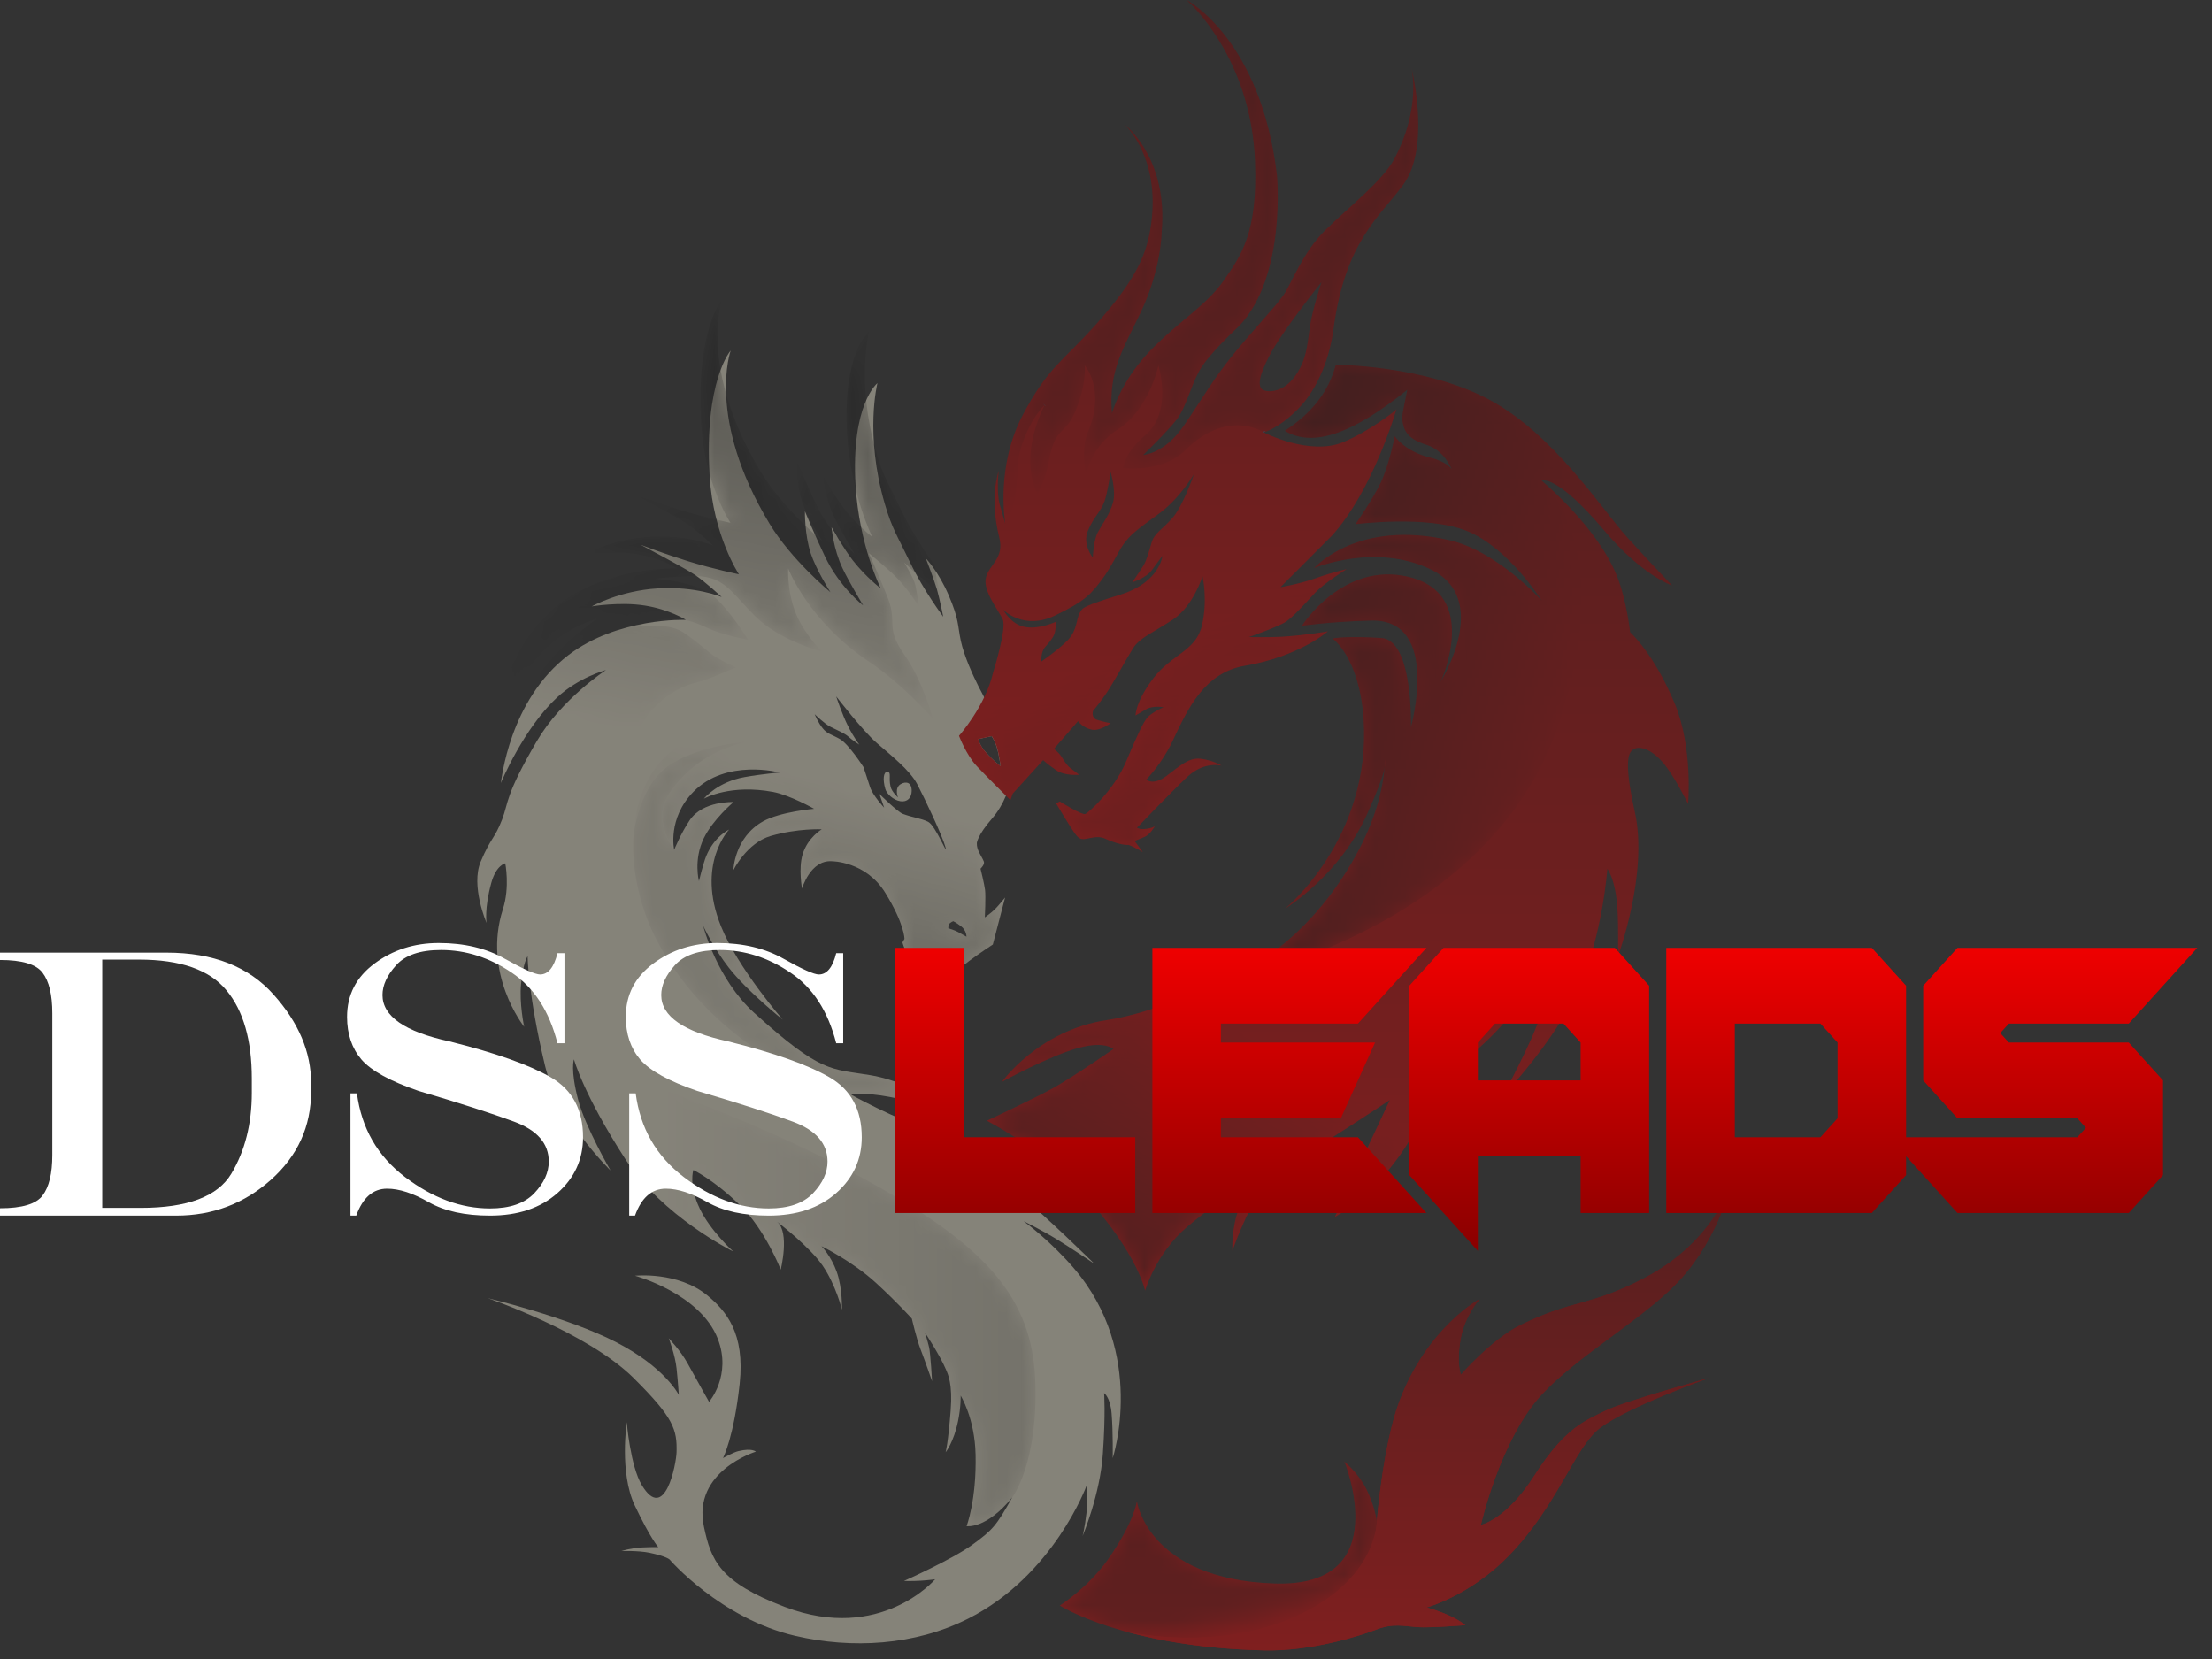<svg width="144" height="108" viewBox="0 0 144 108" fill="none" xmlns="http://www.w3.org/2000/svg">
<rect x="0" y="0" width="144" height="108" fill="#333333" stroke="none"/>
<g opacity="0.4">
<path d="M54.062 47.316C54.463 47.519 55.009 47.748 55.222 47.95C55.43 48.147 55.915 48.458 55.942 48.475C55.921 48.447 55.571 47.994 55.196 47.248C54.822 46.504 54.459 45.406 54.436 45.337C54.506 45.426 56.163 47.576 57.077 48.368C58.011 49.178 59.238 50.149 59.705 51.039C60.172 51.929 61.345 54.398 61.546 55.139C61.746 55.882 60.919 53.737 60.412 53.494C59.905 53.251 59.411 53.224 58.772 52.981C58.413 52.845 57.25 51.686 57.25 51.686L57.557 52.577C57.557 52.577 56.81 51.781 56.637 51.228C56.463 50.675 56.21 49.933 56.21 49.933C56.21 49.933 55.25 48.436 54.676 48.112C54.102 47.788 53.862 47.788 53.556 47.411C53.258 47.044 53.048 46.527 53.036 46.496C53.065 46.523 53.672 47.119 54.062 47.316ZM61.786 60.157C61.84 60.063 62.053 59.968 62.053 59.968C62.053 59.968 62.2 60.023 62.56 60.292C62.92 60.561 62.92 60.98 62.92 60.98C62.92 60.98 62.599 60.805 62.387 60.684C62.173 60.561 61.733 60.427 61.733 60.427C61.733 60.427 61.733 60.252 61.786 60.157ZM64.556 47.925C64.556 47.925 64.77 48.246 64.889 48.649C65.047 49.174 65.12 49.813 65.134 49.854C65.161 49.93 64.501 49.381 64.078 48.862C63.778 48.494 63.676 48.11 63.676 48.11L64.556 47.925ZM69.879 82.525C68.363 80.769 66.738 79.571 66.638 79.499C66.722 79.539 67.895 80.124 68.847 80.708C69.803 81.297 71.16 82.214 71.244 82.27C71.122 82.15 67.975 79.07 66.712 78.079C64.619 76.433 62.604 75.394 62.604 75.394C62.604 75.394 62.982 74.894 64.039 75.147C65.364 75.464 65.975 75.088 65.975 75.088C65.975 75.088 63.36 74.576 60.692 73.659C58.159 72.788 55.414 71.267 55.414 71.267C55.414 71.267 56.032 71.06 57.927 71.411C59.446 71.692 61.697 72.561 61.697 72.561C61.697 72.561 59.938 70.538 56.6 69.984C54.089 69.566 53.462 69.882 49.104 65.943C46.666 63.741 45.801 60.367 45.774 60.263C45.808 60.336 46.474 61.753 47.45 63.001C48.659 64.547 50.954 66.375 50.954 66.375C50.954 66.375 48.037 63.03 46.935 60.297C45.299 56.243 47.468 54.002 47.468 54.002C47.468 54.002 46.507 54.433 45.974 55.729C45.786 56.185 45.502 57.361 45.502 57.361C45.502 57.361 45.132 55.984 45.816 54.569C46.403 53.355 47.753 52.213 47.753 52.213C47.753 52.213 45.76 52.114 44.897 53.4C44.314 54.269 43.888 55.324 43.888 55.324C43.888 55.324 43.43 53.292 45.142 51.544C47.279 49.361 50.759 50.292 50.759 50.292C50.759 50.292 49.656 50.376 48.463 50.59C46.741 50.899 45.873 51.93 45.821 51.995C45.901 51.95 47.572 51.035 50.331 51.556C51.435 51.765 52.999 52.653 52.999 52.653C52.999 52.653 50.794 52.84 49.664 53.476C47.797 54.528 47.743 56.646 47.743 56.646C47.743 56.646 48.617 54.869 50.172 54.42C51.946 53.908 53.493 53.988 53.493 53.988C53.493 53.988 52.573 54.528 52.247 55.629C51.972 56.556 52.212 57.846 52.212 57.846C52.212 57.846 52.749 55.964 54.16 56.066C54.16 56.066 56.361 56.066 57.628 58.115C58.895 60.166 58.882 61.124 58.882 61.124L58.749 61.353C58.749 61.353 59.043 62.459 59.83 63.08C60.617 63.7 61.084 64.024 61.39 63.929C61.697 63.835 62.377 63.093 63.097 62.553C63.818 62.014 64.632 61.488 64.632 61.488L65.431 58.428C65.406 58.458 65.011 58.947 64.778 59.182C64.538 59.424 64.111 59.721 64.111 59.721C64.111 59.721 64.178 58.345 64.125 57.927C64.071 57.509 63.831 56.551 63.831 56.551C63.831 56.551 64.129 56.274 64.045 56.079C63.858 55.648 63.57 55.338 63.591 54.879C63.591 54.879 63.618 54.393 64.592 53.273C64.978 52.829 65.272 52.318 65.485 51.802C65.846 50.93 65.98 50.042 65.953 49.43C65.899 48.242 65.248 47.331 64.756 46.557C64.49 46.137 64.273 45.767 64.066 45.386C63.942 45.159 63.822 44.928 63.698 44.681C63.365 44.021 62.765 42.726 62.551 41.728C62.337 40.73 62.444 40.338 61.751 38.733C61.1 37.228 60.32 36.399 60.272 36.349C60.297 36.417 60.808 37.738 60.99 38.355C61.173 38.978 61.395 40.107 61.403 40.149C61.364 40.096 60.109 38.409 59.269 36.656C58.415 34.876 58.076 34.434 57.602 32.812C56.267 28.253 57.122 24.939 57.122 24.939C57.122 24.939 55.383 26.311 55.699 31.611C55.93 35.496 57.335 38.302 57.335 38.302C57.335 38.302 56.401 37.601 55.521 36.485C54.962 35.778 54.133 34.327 54.133 34.327C54.145 34.382 54.24 35.712 54.854 37.006C55.236 37.815 56.159 39.359 56.187 39.407C56.141 39.371 54.663 38.22 53.707 36.233C53.091 34.953 52.399 33.284 52.399 33.284C52.399 33.284 52.373 34.795 52.776 36.017C53.127 37.081 54.023 38.493 54.06 38.551C53.983 38.487 51.496 36.412 50.096 34.093C45.954 27.235 47.57 22.817 47.57 22.817C47.57 22.817 45.827 24.763 46.2 31C46.432 34.866 48.103 37.385 48.103 37.385C48.103 37.385 46.45 37.047 44.795 36.534C43.219 36.046 41.825 35.508 41.697 35.46C41.876 35.555 44.539 36.956 45.222 37.411C45.915 37.874 46.941 38.83 46.982 38.867C46.935 38.849 45.294 38.155 42.834 38.302C40.34 38.45 38.526 39.475 38.526 39.475C38.526 39.475 40.366 39.165 41.98 39.421C43.595 39.678 44.649 40.352 44.649 40.352C44.649 40.352 40.227 40.184 37.005 42.645C33.132 45.603 32.648 50.82 32.604 50.977C32.649 50.878 34.073 47.44 36.263 45.406C37.663 44.104 39.395 43.637 39.448 43.616C39.406 43.651 36.547 45.513 34.947 48.247C32.869 51.794 33.107 52.257 32.691 53.337C32.193 54.631 31.958 54.506 31.291 56.098C30.632 57.67 31.673 60.081 31.673 60.081C31.673 60.081 31.52 59.157 31.984 57.473C32.304 56.313 32.892 56.203 32.892 56.203C32.892 56.203 33.203 57.743 32.74 59.182C31.395 63.367 34.065 66.763 34.123 66.842C34.113 66.794 33.802 65.337 33.921 64.059C34.05 62.675 34.348 62.248 34.348 62.248C34.348 62.248 34.355 64.667 35.476 69.361C36.311 72.863 39.744 76.195 39.744 76.195C39.744 76.195 38.109 73.378 37.645 71.627C37.111 69.612 37.365 68.965 37.365 68.965C37.365 68.965 37.972 71.242 40.744 75.511C43.125 79.178 47.657 81.433 47.734 81.472C47.688 81.431 46.247 80.116 45.559 78.69C44.811 77.144 45.137 76.168 45.137 76.168C45.139 76.168 46.499 76.816 48.21 78.496C49.821 80.079 50.825 82.651 50.825 82.651C50.825 82.651 51.425 80.25 50.598 79.542C50.724 79.638 52.737 81.197 53.546 82.381C54.424 83.665 54.809 85.259 54.809 85.259C54.809 85.259 54.857 83.872 54.471 82.795C54.098 81.752 53.475 81.122 53.475 81.122C53.475 81.122 55.497 82.106 57.041 83.528C58.535 84.903 59.363 85.847 59.363 85.847C59.363 85.847 59.665 87.165 59.932 87.848C60.198 88.532 60.678 89.917 60.678 89.917C60.678 89.917 60.572 88.082 60.483 87.705C60.397 87.339 60.227 86.787 60.217 86.753C60.257 86.814 61.206 88.256 61.585 89.162C61.719 89.479 62.023 90.1 61.888 91.823C61.722 93.957 61.56 94.541 61.56 94.541C61.56 94.541 62.081 93.91 62.369 92.507C62.564 91.553 62.538 90.852 62.538 90.852C62.538 90.852 63.458 92.309 63.511 94.696C63.577 97.663 62.924 99.35 62.924 99.35C62.924 99.35 64.187 99.574 65.899 97.475C64.846 99.347 64.627 99.592 63.294 100.564C61.959 101.535 58.847 102.919 58.847 102.919C58.847 102.919 59.38 102.937 59.95 102.902C60.519 102.865 60.875 102.812 60.875 102.812C60.875 102.812 57.323 106.973 51.092 104.61C46.823 102.992 46.289 101.561 45.827 99.394C45.053 95.77 49.206 94.503 49.206 94.503C49.206 94.503 48.984 94.251 48.069 94.466C47.743 94.544 47.088 94.908 47.068 94.918C47.089 94.877 47.779 93.538 48.152 90.081C48.508 86.781 47.264 85.336 46.053 84.335C44.137 82.753 41.335 83.049 41.335 83.049C41.335 83.049 45.591 84.209 46.729 87.158C47.651 89.547 46.16 91.259 46.16 91.259C46.16 91.259 45.493 90.083 44.763 88.755C44.296 87.906 43.536 87.123 43.536 87.123C43.536 87.123 43.95 88.202 44.043 89.079C44.137 89.955 44.19 90.805 44.19 90.805C44.19 90.805 43.296 89.011 40.094 87.366C36.924 85.736 31.744 84.506 31.744 84.506C31.744 84.506 38.243 86.723 41.251 89.712C43.855 92.3 44.083 93.058 44.043 94.541C44.023 95.278 43.289 99.188 41.781 96.679C41.037 95.443 40.801 92.585 40.801 92.585C40.801 92.585 40.308 95.863 41.322 98.003C42.336 100.143 42.852 100.719 42.852 100.719C42.852 100.719 42.531 100.701 41.802 100.737C41.072 100.773 40.45 100.971 40.45 100.971C40.45 100.971 41.559 100.932 42.288 101.085C43.382 101.314 43.59 101.523 43.59 101.523C43.59 101.523 46.894 105.365 51.786 106.498C55.459 107.349 59.55 107.131 63.044 105.365C68.594 102.56 70.728 96.733 70.728 96.733C70.728 96.733 70.835 97.555 70.728 98.5C70.625 99.414 70.484 99.962 70.476 99.995C70.51 99.914 71.612 97.284 71.795 94.656C71.982 91.985 71.876 90.69 71.876 90.69C71.876 90.691 72.275 90.942 72.365 92.02C72.466 93.259 72.436 94.925 72.436 94.925C72.436 94.925 74.686 88.096 69.879 82.525Z" fill="#FFF9E1"/>
<path d="M58.458 51.909C58.458 51.909 58.056 51.556 57.976 51.215C57.828 50.585 58.059 50.268 57.758 50.25C57.524 50.237 57.445 50.727 57.638 51.377C57.724 51.669 58.145 52.086 58.612 52.159C59.074 52.231 59.343 51.925 59.35 51.494C59.359 50.909 58.966 50.853 58.638 51.044C58.205 51.296 58.458 51.909 58.458 51.909Z" fill="#FFF9E1"/>
<mask id="mask0_411_828" style="mask-type:luminance" maskUnits="userSpaceOnUse" x="41" y="36" width="25" height="28">
<path d="M60.998 38.355C61.181 38.978 61.403 40.107 61.411 40.149C61.411 40.149 61.467 40.679 61.553 41.152C61.637 41.615 61.9 42.447 61.9 42.447C61.9 42.447 61.154 41.422 60.62 41.017C60.103 40.624 59.46 40.005 59.42 39.968C59.456 40.027 60.037 40.978 60.14 41.422C60.246 41.881 60.38 42.825 60.38 42.825C60.38 42.825 59.686 41.745 59.019 41.044C58.412 40.407 57.219 39.442 57.106 39.352C57.202 39.523 58.008 41.364 58.378 42.339C58.985 43.933 58.149 44.168 59.473 46.035C60.602 47.629 61.266 50.058 61.286 50.134C61.226 50.066 59.315 47.88 57.151 46.439C53.167 43.787 51.869 40.352 51.869 40.352C51.869 40.352 51.744 42.312 52.696 43.958C53.367 45.118 54.032 45.726 54.072 45.764C53.989 45.744 51.328 45.074 49.698 43.445C48.045 41.79 47.671 40.748 45.447 40.856C43.252 40.962 43.207 41.035 43.207 41.035C43.207 41.035 45.822 41.161 46.995 42.15C48.08 43.065 49.254 44.992 49.254 44.992C49.254 44.992 47.654 44.726 46.52 44.187C45.386 43.647 44.091 43.283 41.864 44.174C41.864 44.174 43.953 43.805 45.021 44.506C46.088 45.208 46.604 45.783 47.156 46.125C47.706 46.467 48.471 46.808 48.471 46.808C48.219 46.859 46.799 47.572 45.866 47.788C44.427 48.121 41.464 49.731 41.25 54.451C41.251 54.438 41.468 51.121 43.838 49.649C45.438 48.656 48.075 48.312 49.2 48.207C48.088 48.345 45.478 48.944 43.651 51.538C42.331 53.413 43.896 55.324 43.896 55.324C43.896 55.324 43.438 53.291 45.15 51.544C47.287 49.361 50.766 50.292 50.766 50.292C50.766 50.292 49.663 50.376 48.471 50.589C46.748 50.899 45.88 51.93 45.828 51.995C45.908 51.95 47.58 51.035 50.339 51.556C51.443 51.765 53.007 52.653 53.007 52.653C53.007 52.653 50.801 52.839 49.672 53.476C47.805 54.528 47.751 56.646 47.751 56.646C47.751 56.646 48.624 54.869 50.179 54.42C51.953 53.908 53.501 53.988 53.501 53.988C53.501 53.988 52.58 54.528 52.254 55.628C51.979 56.556 52.219 57.846 52.219 57.846C52.219 57.846 52.757 55.964 54.168 56.066C54.168 56.066 56.369 56.066 57.636 58.115C58.903 60.166 58.89 61.124 58.89 61.124L58.756 61.353C58.756 61.353 59.05 62.459 59.837 63.08C60.624 63.7 61.091 64.024 61.398 63.929C61.705 63.834 62.385 63.093 63.105 62.553C63.826 62.014 64.639 61.488 64.639 61.488L65.439 58.428C65.414 58.457 65.018 58.947 64.786 59.182C64.546 59.424 64.119 59.72 64.119 59.72C64.119 59.72 64.186 58.345 64.133 57.927C64.079 57.509 63.839 56.551 63.839 56.551C63.839 56.551 64.137 56.274 64.052 56.079C63.865 55.648 63.577 55.338 63.599 54.878C63.599 54.878 63.626 54.393 64.6 53.273C65.638 52.079 66.004 50.404 65.96 49.43C65.906 48.242 65.85 47.42 64.999 45.153C64.129 42.83 63.756 41.591 63.733 41.516C63.753 41.628 64.202 44.139 64.332 44.628C64.465 45.126 64.746 46.165 64.746 46.165C64.746 46.165 64.039 45.342 63.706 44.681C63.372 44.021 62.772 42.725 62.559 41.728C62.345 40.73 62.452 40.338 61.758 38.733C61.107 37.228 60.328 36.399 60.279 36.349C60.305 36.417 60.815 37.738 60.998 38.355ZM55.204 47.248C54.829 46.504 54.466 45.405 54.444 45.337C54.514 45.426 56.17 47.576 57.085 48.368C58.018 49.177 59.246 50.149 59.712 51.038C60.179 51.929 61.353 54.398 61.553 55.139C61.754 55.882 60.927 53.737 60.419 53.494C59.913 53.251 59.419 53.224 58.779 52.981C58.421 52.845 57.258 51.686 57.258 51.686L57.565 52.577C57.565 52.577 56.817 51.781 56.645 51.228C56.471 50.675 56.218 49.933 56.218 49.933C56.218 49.933 55.257 48.436 54.684 48.112C54.109 47.788 53.869 47.788 53.563 47.411C53.265 47.044 53.056 46.527 53.043 46.496C53.073 46.523 53.679 47.118 54.07 47.316C54.47 47.519 55.016 47.748 55.23 47.95C55.438 48.146 55.923 48.458 55.95 48.475C55.928 48.447 55.579 47.994 55.204 47.248ZM62.394 60.684C62.181 60.561 61.74 60.426 61.74 60.426C61.74 60.426 61.74 60.252 61.793 60.157C61.847 60.062 62.061 59.968 62.061 59.968C62.061 59.968 62.207 60.022 62.567 60.292C62.927 60.561 62.927 60.98 62.927 60.98C62.927 60.98 62.607 60.805 62.394 60.684ZM57.098 39.344C57.098 39.344 57.101 39.346 57.105 39.35C57.102 39.343 57.099 39.339 57.098 39.339C57.097 39.339 57.097 39.341 57.098 39.344ZM41.25 54.451C41.25 54.452 41.25 54.451 41.25 54.451V54.451Z" fill="white"/>
</mask>
<g mask="url(#mask0_411_828)">
<mask id="mask1_411_828" style="mask-type:luminance" maskUnits="userSpaceOnUse" x="-4148" y="-3737" width="7658" height="7744">
<path d="M-4147.79 -3736.07H3509.28V4006.18H-4147.79V-3736.07Z" fill="url(#paint0_linear_411_828)"/>
</mask>
<g mask="url(#mask1_411_828)">
<path d="M60.998 38.354C61.181 38.977 61.403 40.105 61.411 40.147C61.411 40.147 61.467 40.678 61.553 41.15C61.637 41.614 61.9 42.445 61.9 42.445C61.9 42.445 61.154 41.421 60.62 41.016C60.103 40.623 59.46 40.004 59.42 39.967C59.456 40.026 60.037 40.976 60.14 41.421C60.246 41.879 60.38 42.823 60.38 42.823C60.38 42.823 59.686 41.744 59.019 41.042C58.412 40.405 57.219 39.44 57.106 39.35C57.202 39.521 58.008 41.362 58.378 42.338C58.985 43.932 58.149 44.167 59.473 46.033C60.602 47.627 61.266 50.057 61.286 50.132C61.226 50.064 59.315 47.879 57.151 46.438C53.167 43.785 51.869 40.351 51.869 40.351C51.869 40.351 51.744 42.31 52.696 43.956C53.367 45.116 54.032 45.725 54.072 45.762C53.989 45.742 51.328 45.072 49.698 43.443C48.045 41.788 47.671 40.746 45.447 40.854C43.252 40.96 43.207 41.034 43.207 41.034C43.207 41.034 45.822 41.16 46.995 42.149C48.08 43.063 49.254 44.99 49.254 44.99C49.254 44.99 47.654 44.725 46.52 44.186C45.386 43.646 44.091 43.282 41.864 44.172C41.864 44.172 43.953 43.804 45.021 44.505C46.088 45.206 46.604 45.781 47.156 46.123C47.706 46.465 48.471 46.806 48.471 46.806C48.219 46.858 46.799 47.571 45.866 47.787C44.427 48.119 41.464 49.73 41.25 54.45C41.251 54.437 41.468 51.12 43.838 49.648C45.438 48.654 48.075 48.311 49.2 48.206C48.088 48.344 45.478 48.943 43.651 51.537C42.331 53.411 43.896 55.322 43.896 55.322C43.896 55.322 43.438 53.29 45.15 51.542C47.287 49.359 50.766 50.291 50.766 50.291C50.766 50.291 49.663 50.374 48.471 50.588C46.748 50.898 45.88 51.928 45.828 51.993C45.908 51.949 47.58 51.033 50.339 51.555C51.443 51.763 53.007 52.652 53.007 52.652C53.007 52.652 50.801 52.838 49.672 53.474C47.805 54.526 47.751 56.645 47.751 56.645C47.751 56.645 48.624 54.867 50.179 54.418C51.953 53.906 53.501 53.986 53.501 53.986C53.501 53.986 52.58 54.526 52.254 55.627C51.979 56.555 52.219 57.844 52.219 57.844C52.219 57.844 52.757 55.962 54.168 56.064C54.168 56.064 56.369 56.064 57.636 58.114C58.903 60.164 58.89 61.123 58.89 61.123L58.756 61.352C58.756 61.352 59.05 62.457 59.837 63.078C60.624 63.698 61.091 64.022 61.398 63.928C61.705 63.833 62.385 63.092 63.105 62.552C63.826 62.012 64.639 61.486 64.639 61.486L65.439 58.426C65.414 58.456 65.018 58.945 64.786 59.18C64.546 59.423 64.119 59.719 64.119 59.719C64.119 59.719 64.186 58.343 64.133 57.926C64.079 57.507 63.839 56.55 63.839 56.55C63.839 56.55 64.137 56.273 64.052 56.078C63.865 55.646 63.577 55.337 63.599 54.877C63.599 54.877 63.626 54.392 64.6 53.272C65.638 52.078 66.004 50.403 65.96 49.428C65.906 48.241 65.85 47.419 64.999 45.152C64.129 42.829 63.756 41.59 63.733 41.514C63.753 41.626 64.202 44.138 64.332 44.626C64.465 45.125 64.746 46.164 64.746 46.164C64.746 46.164 64.039 45.341 63.706 44.68C63.372 44.02 62.772 42.724 62.559 41.727C62.345 40.728 62.452 40.336 61.758 38.731C61.107 37.226 60.328 36.397 60.279 36.347C60.305 36.415 60.815 37.737 60.998 38.354ZM55.204 47.247C54.829 46.503 54.466 45.404 54.444 45.335C54.514 45.425 56.17 47.575 57.085 48.367C58.018 49.176 59.246 50.148 59.712 51.037C60.179 51.928 61.353 54.396 61.553 55.138C61.754 55.88 60.927 53.735 60.419 53.492C59.913 53.25 59.419 53.222 58.779 52.979C58.421 52.844 57.258 51.685 57.258 51.685L57.565 52.575C57.565 52.575 56.817 51.779 56.645 51.226C56.471 50.673 56.218 49.932 56.218 49.932C56.218 49.932 55.257 48.434 54.684 48.111C54.109 47.787 53.869 47.787 53.563 47.409C53.265 47.042 53.056 46.526 53.043 46.494C53.073 46.522 53.679 47.117 54.07 47.315C54.47 47.517 55.016 47.746 55.23 47.948C55.438 48.145 55.923 48.456 55.95 48.474C55.928 48.446 55.579 47.992 55.204 47.247ZM62.394 60.682C62.181 60.56 61.74 60.425 61.74 60.425C61.74 60.425 61.74 60.25 61.793 60.156C61.847 60.061 62.061 59.966 62.061 59.966C62.061 59.966 62.207 60.021 62.567 60.29C62.927 60.56 62.927 60.978 62.927 60.978C62.927 60.978 62.607 60.803 62.394 60.682ZM57.098 39.343C57.098 39.343 57.101 39.345 57.105 39.349C57.102 39.341 57.099 39.337 57.098 39.337C57.097 39.337 57.097 39.339 57.098 39.343ZM41.25 54.45C41.25 54.45 41.25 54.45 41.25 54.45V54.45Z" fill="url(#paint1_linear_411_828)"/>
</g>
</g>
<mask id="mask2_411_828" style="mask-type:luminance" maskUnits="userSpaceOnUse" x="37" y="68" width="31" height="32">
<path d="M40.748 75.512C43.128 79.179 47.66 81.434 47.738 81.473C47.692 81.432 46.25 80.117 45.562 78.691C44.815 77.145 45.141 76.169 45.141 76.169C45.143 76.169 46.503 76.817 48.214 78.498C49.825 80.08 50.828 82.652 50.828 82.652C50.828 82.652 51.428 80.251 50.602 79.543C50.727 79.639 52.741 81.198 53.55 82.382C54.428 83.666 54.813 85.26 54.813 85.26C54.813 85.26 54.86 83.873 54.475 82.796C54.102 81.753 53.479 81.123 53.479 81.123C53.479 81.123 55.501 82.107 57.045 83.529C58.539 84.905 59.367 85.849 59.367 85.849C59.367 85.849 59.669 87.166 59.935 87.849C60.202 88.533 60.682 89.918 60.682 89.918C60.682 89.918 60.576 88.083 60.486 87.706C60.4 87.34 60.231 86.788 60.221 86.754C60.261 86.814 61.209 88.257 61.589 89.163C61.723 89.48 62.026 90.101 61.891 91.824C61.726 93.958 61.564 94.542 61.564 94.542C61.564 94.542 62.084 93.911 62.372 92.508C62.568 91.554 62.541 90.853 62.541 90.853C62.541 90.853 63.462 92.31 63.515 94.697C63.581 97.664 62.928 99.35 62.928 99.35C62.928 99.35 64.191 99.575 65.903 97.476C65.903 97.476 67.62 95.239 67.393 89.792C67.17 84.478 64.139 81.213 57.31 77.329C48.207 72.151 37.369 68.966 37.369 68.966C37.369 68.966 37.976 71.243 40.748 75.512Z" fill="white"/>
</mask>
<g mask="url(#mask2_411_828)">
<mask id="mask3_411_828" style="mask-type:luminance" maskUnits="userSpaceOnUse" x="-4148" y="-3737" width="7658" height="7744">
<path d="M-4147.8 -3736.06H3509.27V4006.18H-4147.8V-3736.06Z" fill="url(#paint2_linear_411_828)"/>
</mask>
<g mask="url(#mask3_411_828)">
<path d="M40.746 75.511C43.126 79.178 47.658 81.433 47.736 81.472C47.69 81.431 46.248 80.116 45.56 78.691C44.813 77.144 45.139 76.168 45.139 76.168C45.141 76.168 46.501 76.816 48.212 78.497C49.823 80.079 50.826 82.651 50.826 82.651C50.826 82.651 51.427 80.25 50.6 79.542C50.725 79.638 52.739 81.197 53.548 82.381C54.426 83.665 54.811 85.259 54.811 85.259C54.811 85.259 54.858 83.872 54.473 82.795C54.1 81.752 53.477 81.122 53.477 81.122C53.477 81.122 55.499 82.106 57.043 83.528C58.537 84.904 59.365 85.848 59.365 85.848C59.365 85.848 59.667 87.165 59.934 87.848C60.2 88.532 60.68 89.917 60.68 89.917C60.68 89.917 60.574 88.082 60.484 87.705C60.398 87.339 60.229 86.787 60.219 86.753C60.259 86.814 61.207 88.256 61.587 89.162C61.721 89.479 62.025 90.1 61.889 91.823C61.724 93.957 61.562 94.541 61.562 94.541C61.562 94.541 62.082 93.91 62.37 92.507C62.566 91.553 62.539 90.852 62.539 90.852C62.539 90.852 63.46 92.309 63.513 94.696C63.579 97.663 62.926 99.35 62.926 99.35C62.926 99.35 64.189 99.574 65.901 97.475C65.901 97.475 67.618 95.237 67.391 89.791C67.168 84.477 64.138 81.213 57.308 77.328C48.205 72.15 37.367 68.965 37.367 68.965C37.367 68.965 37.974 71.242 40.746 75.511Z" fill="url(#paint3_linear_411_828)"/>
</g>
</g>
<mask id="mask4_411_828" style="mask-type:luminance" maskUnits="userSpaceOnUse" x="30" y="19" width="43" height="85">
<path d="M45.647 27.647C45.878 31.513 47.55 34.032 47.55 34.032C47.55 34.032 45.896 33.694 44.242 33.181C42.666 32.693 41.271 32.155 41.143 32.107C41.322 32.202 43.986 33.603 44.669 34.059C45.361 34.521 46.388 35.477 46.428 35.515C46.382 35.495 44.74 34.802 42.281 34.949C39.786 35.097 37.972 36.122 37.972 36.122C37.972 36.122 39.813 35.812 41.427 36.068C43.042 36.325 44.095 36.999 44.095 36.999C44.095 36.999 39.673 36.831 36.451 39.292C32.579 42.25 32.095 47.467 32.05 47.624C32.096 47.525 33.52 44.087 35.709 42.053C37.109 40.751 38.842 40.284 38.894 40.263C38.852 40.298 35.994 42.16 34.393 44.894C32.315 48.441 32.553 48.904 32.137 49.983C31.639 51.278 31.404 51.153 30.737 52.745C30.078 54.317 31.12 56.728 31.12 56.728C31.12 56.728 30.967 55.804 31.43 54.12C31.751 52.959 32.339 52.85 32.339 52.85C32.339 52.85 32.649 54.39 32.187 55.829C30.842 60.013 33.511 63.41 33.569 63.489C33.559 63.441 33.249 61.983 33.368 60.706C33.496 59.322 33.795 58.895 33.795 58.895C33.795 58.895 33.801 61.314 34.922 66.008C35.757 69.51 39.19 72.842 39.19 72.842C39.19 72.842 37.556 70.025 37.092 68.274C36.558 66.259 36.812 65.612 36.812 65.612C36.812 65.612 47.145 68.876 56.753 73.975C63.691 77.657 66.612 81.124 66.835 86.438C67.063 91.884 65.345 94.122 65.345 94.122C64.293 95.995 64.073 96.239 62.74 97.211C61.406 98.182 58.294 99.566 58.294 99.566C58.294 99.566 58.826 99.584 59.396 99.549C59.965 99.512 60.321 99.459 60.321 99.459C60.321 99.459 56.769 103.62 50.538 101.257C46.269 99.639 45.736 98.208 45.274 96.041C44.499 92.416 48.652 91.15 48.652 91.15C48.652 91.15 48.43 90.898 47.515 91.113C47.19 91.191 46.534 91.555 46.514 91.565C46.535 91.524 47.226 90.185 47.598 86.728C47.954 83.428 46.711 81.983 45.499 80.982C43.583 79.4 40.781 79.696 40.781 79.696C40.781 79.696 45.037 80.856 46.175 83.805C47.097 86.194 45.606 87.906 45.606 87.906C45.606 87.906 44.939 86.73 44.209 85.402C43.743 84.552 42.982 83.77 42.982 83.77C42.982 83.77 43.396 84.849 43.489 85.726C43.583 86.602 43.636 87.452 43.636 87.452C43.636 87.452 42.742 85.658 39.541 84.013C36.37 82.383 31.191 81.153 31.191 81.153C31.191 81.153 37.69 83.37 40.697 86.359C43.301 88.948 43.529 89.705 43.489 91.188C43.47 91.924 42.735 95.835 41.227 93.326C40.484 92.09 40.248 89.232 40.248 89.232C40.248 89.232 39.754 92.51 40.768 94.65C41.782 96.79 42.298 97.366 42.298 97.366C42.298 97.366 41.978 97.348 41.248 97.384C40.519 97.42 39.897 97.618 39.897 97.618C39.897 97.618 41.005 97.579 41.735 97.731C42.828 97.961 43.037 98.17 43.037 98.17C43.037 98.17 46.34 102.012 51.232 103.145C54.906 103.996 58.996 103.778 62.49 102.012C68.04 99.207 70.175 93.38 70.175 93.38C70.175 93.38 70.281 94.202 70.175 95.147C70.072 96.061 69.931 96.609 69.922 96.642C69.956 96.561 71.058 93.931 71.242 91.303C71.428 88.632 71.322 87.337 71.322 87.337C71.322 87.338 71.722 87.589 71.811 88.668C71.912 89.906 71.882 91.572 71.882 91.572C71.882 91.572 74.133 84.743 69.325 79.172C67.81 77.416 66.184 76.218 66.084 76.146C66.168 76.186 67.342 76.772 68.293 77.355C69.25 77.944 70.606 78.861 70.691 78.917C70.569 78.797 67.421 75.717 66.159 74.726C64.065 73.08 62.05 72.041 62.05 72.041C62.05 72.041 62.428 71.541 63.486 71.794C64.81 72.111 65.421 71.735 65.421 71.735C65.421 71.735 62.806 71.223 60.139 70.306C57.605 69.435 54.861 67.914 54.861 67.914C54.861 67.914 46.639 65.828 42.396 58.22C40.319 54.495 40.689 51.098 40.689 51.098C40.902 46.378 43.865 44.768 45.305 44.435C46.238 44.219 47.657 43.507 47.91 43.455C47.91 43.455 47.145 43.114 46.594 42.772C46.043 42.43 45.527 41.855 44.46 41.153C43.392 40.452 41.303 40.821 41.303 40.821C43.53 39.931 44.825 40.294 45.959 40.834C47.092 41.373 48.693 41.639 48.693 41.639C48.693 41.639 47.519 39.712 46.434 38.797C45.26 37.809 42.646 37.682 42.646 37.682C42.646 37.682 42.691 37.609 44.886 37.503C47.109 37.395 47.484 38.437 49.137 40.092C50.766 41.721 53.428 42.391 53.511 42.411C53.471 42.373 52.805 41.765 52.135 40.605C51.183 38.959 51.308 36.999 51.308 36.999C51.308 36.999 52.606 40.434 56.59 43.086C58.754 44.527 60.665 46.713 60.725 46.781C60.705 46.705 60.04 44.276 58.911 42.682C57.587 40.815 58.424 40.58 57.817 38.987C57.447 38.011 56.641 36.17 56.545 35.999C56.658 36.089 57.851 37.054 58.458 37.691C59.125 38.392 59.818 39.472 59.818 39.472C59.818 39.472 59.685 38.528 59.578 38.069C59.475 37.625 58.895 36.675 58.859 36.615C58.899 36.652 59.541 37.272 60.059 37.664C60.592 38.069 61.339 39.094 61.339 39.094C61.339 39.094 61.076 38.262 60.992 37.799C60.906 37.326 60.849 36.796 60.849 36.796C60.811 36.743 59.556 35.056 58.716 33.303C57.862 31.523 57.522 31.081 57.048 29.459C55.714 24.9 56.568 21.586 56.568 21.586C56.568 21.586 54.829 22.957 55.145 28.258C55.376 32.143 56.782 34.949 56.782 34.949C56.782 34.949 55.847 34.248 54.967 33.132C54.409 32.425 53.579 30.974 53.579 30.974C53.592 31.029 53.686 32.359 54.3 33.653C54.683 34.462 55.605 36.006 55.633 36.053C55.587 36.018 54.109 34.867 53.153 32.88C52.537 31.6 51.845 29.931 51.845 29.931C51.845 29.931 51.819 31.442 52.222 32.663C52.573 33.728 53.47 35.14 53.506 35.198C53.429 35.134 50.942 33.059 49.542 30.74C45.4 23.882 47.017 19.464 47.017 19.464C47.017 19.464 45.274 21.41 45.647 27.647ZM56.537 35.991C56.535 35.983 56.538 35.984 56.544 35.997C56.54 35.993 56.537 35.991 56.537 35.991Z" fill="white"/>
</mask>
<g mask="url(#mask4_411_828)">
<mask id="mask5_411_828" style="mask-type:luminance" maskUnits="userSpaceOnUse" x="-4149" y="-3740" width="7658" height="7743">
<path d="M-4148.35 -3739.41H3508.72V4002.83H-4148.35V-3739.41Z" fill="url(#paint4_linear_411_828)"/>
</mask>
<g mask="url(#mask5_411_828)">
<path d="M45.65 27.649C45.881 31.516 47.553 34.034 47.553 34.034C47.553 34.034 45.899 33.697 44.245 33.184C42.668 32.696 41.274 32.158 41.146 32.109C41.325 32.205 43.989 33.605 44.672 34.061C45.364 34.523 46.39 35.48 46.431 35.517C46.385 35.498 44.743 34.804 42.284 34.951C39.789 35.099 37.975 36.125 37.975 36.125C37.975 36.125 39.816 35.814 41.43 36.07C43.044 36.327 44.098 37.002 44.098 37.002C44.098 37.002 39.676 36.834 36.454 39.295C32.582 42.253 32.098 47.469 32.053 47.627C32.099 47.528 33.523 44.089 35.712 42.055C37.112 40.754 38.844 40.286 38.897 40.266C38.855 40.301 35.996 42.163 34.396 44.896C32.318 48.444 32.556 48.906 32.14 49.986C31.642 51.28 31.407 51.155 30.74 52.747C30.081 54.32 31.123 56.73 31.123 56.73C31.123 56.73 30.97 55.806 31.433 54.123C31.754 52.962 32.342 52.852 32.342 52.852C32.342 52.852 32.652 54.392 32.189 55.831C30.845 60.016 33.514 63.412 33.572 63.492C33.562 63.443 33.252 61.986 33.37 60.709C33.499 59.324 33.798 58.897 33.798 58.897C33.798 58.897 33.804 61.316 34.925 66.01C35.76 69.513 39.193 72.844 39.193 72.844C39.193 72.844 37.558 70.028 37.094 68.276C36.56 66.261 36.815 65.615 36.815 65.615C36.815 65.615 47.148 68.878 56.755 73.977C63.694 77.659 66.615 81.126 66.838 86.44C67.066 91.887 65.348 94.124 65.348 94.124C64.296 95.997 64.076 96.242 62.743 97.213C61.409 98.184 58.296 99.568 58.296 99.568C58.296 99.568 58.829 99.587 59.399 99.551C59.968 99.515 60.324 99.461 60.324 99.461C60.324 99.461 56.772 103.622 50.541 101.26C46.272 99.641 45.739 98.211 45.276 96.044C44.502 92.419 48.655 91.152 48.655 91.152C48.655 91.152 48.433 90.901 47.518 91.116C47.193 91.193 46.537 91.557 46.517 91.568C46.538 91.527 47.229 90.187 47.601 86.73C47.957 83.43 46.714 81.986 45.502 80.984C43.586 79.402 40.784 79.699 40.784 79.699C40.784 79.699 45.04 80.858 46.178 83.808C47.1 86.196 45.609 87.908 45.609 87.908C45.609 87.908 44.942 86.732 44.212 85.404C43.746 84.555 42.985 83.772 42.985 83.772C42.985 83.772 43.399 84.851 43.492 85.728C43.586 86.604 43.639 87.454 43.639 87.454C43.639 87.454 42.745 85.66 39.544 84.015C36.373 82.385 31.194 81.156 31.194 81.156C31.194 81.156 37.692 83.372 40.7 86.362C43.304 88.95 43.532 89.707 43.492 91.19C43.473 91.927 42.738 95.837 41.23 93.329C40.487 92.092 40.25 89.234 40.25 89.234C40.25 89.234 39.757 92.513 40.771 94.653C41.785 96.793 42.301 97.368 42.301 97.368C42.301 97.368 41.981 97.351 41.251 97.386C40.522 97.422 39.9 97.62 39.9 97.62C39.9 97.62 41.008 97.581 41.738 97.734C42.831 97.963 43.04 98.172 43.04 98.172C43.04 98.172 46.343 102.014 51.235 103.147C54.909 103.999 58.999 103.781 62.493 102.014C68.043 99.209 70.178 93.382 70.178 93.382C70.178 93.382 70.284 94.205 70.178 95.15C70.075 96.064 69.934 96.611 69.925 96.645C69.959 96.564 71.061 93.933 71.244 91.305C71.431 88.635 71.325 87.339 71.325 87.339C71.325 87.34 71.724 87.591 71.814 88.67C71.915 89.908 71.885 91.574 71.885 91.574C71.885 91.574 74.136 84.745 69.328 79.175C67.812 77.419 66.187 76.221 66.087 76.148C66.171 76.188 67.345 76.774 68.296 77.358C69.252 77.946 70.609 78.864 70.694 78.92C70.572 78.799 67.424 75.719 66.162 74.728C64.068 73.082 62.053 72.044 62.053 72.044C62.053 72.044 62.431 71.543 63.489 71.796C64.813 72.113 65.424 71.738 65.424 71.738C65.424 71.738 62.809 71.226 60.142 70.309C57.608 69.437 54.864 67.916 54.864 67.916C54.864 67.916 46.642 65.831 42.399 58.223C40.322 54.497 40.692 51.101 40.692 51.101C40.905 46.38 43.868 44.77 45.308 44.438C46.241 44.222 47.66 43.509 47.913 43.458C47.913 43.458 47.148 43.116 46.597 42.774C46.046 42.432 45.53 41.857 44.463 41.156C43.395 40.455 41.306 40.824 41.306 40.824C43.533 39.933 44.828 40.297 45.962 40.837C47.095 41.376 48.696 41.641 48.696 41.641C48.696 41.641 47.522 39.714 46.437 38.8C45.263 37.811 42.649 37.685 42.649 37.685C42.649 37.685 42.694 37.611 44.889 37.505C47.112 37.397 47.487 38.44 49.14 40.094C50.769 41.723 53.431 42.393 53.514 42.413C53.474 42.376 52.808 41.767 52.137 40.608C51.186 38.961 51.31 37.002 51.31 37.002C51.31 37.002 52.609 40.437 56.593 43.089C58.757 44.53 60.668 46.715 60.728 46.783C60.708 46.708 60.043 44.278 58.914 42.684C57.59 40.818 58.427 40.583 57.82 38.989C57.45 38.014 56.644 36.172 56.548 36.001C56.661 36.091 57.854 37.056 58.461 37.694C59.128 38.395 59.821 39.474 59.821 39.474C59.821 39.474 59.688 38.53 59.581 38.072C59.478 37.627 58.898 36.677 58.862 36.618C58.902 36.655 59.544 37.274 60.062 37.667C60.595 38.072 61.342 39.096 61.342 39.096C61.342 39.096 61.079 38.265 60.995 37.801C60.909 37.329 60.852 36.798 60.852 36.798C60.814 36.746 59.559 35.058 58.719 33.305C57.864 31.525 57.525 31.084 57.051 29.461C55.717 24.902 56.571 21.589 56.571 21.589C56.571 21.589 54.832 22.96 55.148 28.261C55.379 32.145 56.785 34.951 56.785 34.951C56.785 34.951 55.85 34.25 54.97 33.134C54.412 32.427 53.582 30.977 53.582 30.977C53.594 31.031 53.689 32.361 54.303 33.656C54.686 34.464 55.608 36.008 55.636 36.056C55.59 36.02 54.112 34.869 53.156 32.883C52.54 31.603 51.848 29.933 51.848 29.933C51.848 29.933 51.822 31.444 52.225 32.666C52.576 33.73 53.472 35.142 53.509 35.201C53.432 35.137 50.945 33.062 49.545 30.743C45.403 23.885 47.02 19.467 47.02 19.467C47.02 19.467 45.276 21.412 45.65 27.649ZM56.54 35.994C56.538 35.985 56.541 35.987 56.547 35.999C56.542 35.996 56.54 35.994 56.54 35.994Z" fill="url(#paint5_linear_411_828)"/>
</g>
</g>
<mask id="mask6_411_828" style="mask-type:luminance" maskUnits="userSpaceOnUse" x="41" y="48" width="21" height="25">
<path d="M49.292 48.196C49.568 48.173 49.73 48.166 49.73 48.166C49.726 48.166 49.566 48.166 49.292 48.196ZM43.833 49.65C41.503 51.026 41.245 54.452 41.245 54.452C41.245 54.452 40.876 57.849 42.953 61.574C47.195 69.182 55.417 71.267 55.417 71.267C55.417 71.267 56.035 71.061 57.929 71.412C59.449 71.693 61.7 72.562 61.7 72.562C61.7 72.562 59.941 70.538 56.603 69.984C54.092 69.567 53.465 69.883 49.107 65.944C46.669 63.742 45.803 60.368 45.777 60.264C45.811 60.336 46.477 61.753 47.452 63.001C48.662 64.548 50.957 66.376 50.957 66.376C50.957 66.376 48.04 63.031 46.937 60.297C45.302 56.243 47.47 54.003 47.47 54.003C47.47 54.003 46.51 54.434 45.976 55.729C45.788 56.186 45.505 57.361 45.505 57.361C45.505 57.361 45.134 55.984 45.819 54.569C46.405 53.356 47.756 52.214 47.756 52.214C47.756 52.214 45.763 52.114 44.9 53.4C44.317 54.27 43.891 55.324 43.891 55.324C43.891 55.324 42.326 53.413 43.646 51.539C45.529 48.866 48.243 48.312 49.292 48.196C48.257 48.284 45.609 48.601 43.833 49.65Z" fill="white"/>
</mask>
<g mask="url(#mask6_411_828)">
<mask id="mask7_411_828" style="mask-type:luminance" maskUnits="userSpaceOnUse" x="-3984" y="-3648" width="7658" height="7743">
<path d="M-3983.52 -3647.25H3673.55V4095H-3983.52V-3647.25Z" fill="url(#paint6_linear_411_828)"/>
</mask>
<g mask="url(#mask7_411_828)">
<path d="M49.291 48.195C49.567 48.172 49.728 48.165 49.728 48.165C49.725 48.165 49.565 48.165 49.291 48.195ZM43.832 49.648C41.502 51.025 41.244 54.45 41.244 54.45C41.244 54.45 40.875 57.847 42.952 61.572C47.194 69.18 55.416 71.266 55.416 71.266C55.416 71.266 56.034 71.059 57.928 71.41C59.448 71.691 61.699 72.561 61.699 72.561C61.699 72.561 59.94 70.537 56.602 69.983C54.091 69.565 53.464 69.882 49.106 65.942C46.668 63.74 45.802 60.367 45.776 60.262C45.81 60.335 46.476 61.752 47.451 63C48.661 64.546 50.956 66.374 50.956 66.374C50.956 66.374 48.039 63.029 46.936 60.296C45.301 56.242 47.469 54.002 47.469 54.002C47.469 54.002 46.509 54.432 45.975 55.728C45.787 56.185 45.504 57.36 45.504 57.36C45.504 57.36 45.133 55.983 45.818 54.568C46.404 53.355 47.755 52.212 47.755 52.212C47.755 52.212 45.762 52.113 44.899 53.399C44.316 54.268 43.89 55.323 43.89 55.323C43.89 55.323 42.325 53.412 43.645 51.538C45.528 48.864 48.242 48.31 49.291 48.195C48.256 48.282 45.608 48.6 43.832 49.648Z" fill="url(#paint7_linear_411_828)"/>
</g>
</g>
<path d="M91.618 25.365C91.37 26.637 91.227 27.054 91.32 27.524C91.42 28.026 91.635 28.578 92.843 28.947C94.007 29.302 94.488 30.476 94.508 30.571C94.481 30.516 94.228 30.07 93.09 29.788C91.477 29.389 90.808 28.437 90.801 28.392C90.786 28.467 90.414 30.332 89.875 31.447C89.341 32.545 88.242 34.125 88.242 34.125C88.242 34.125 92.905 33.511 95.508 34.571C98.224 35.676 100.359 39.091 100.359 39.091C100.359 39.091 97.487 35.892 94.378 35.173C88.402 33.794 85.641 36.902 85.544 36.984C85.702 36.92 89.566 35.359 93.108 37.048C97.1 38.952 93.9 44.202 93.774 44.407C93.864 44.209 96.367 38.669 91.684 37.55C87.422 36.533 84.756 40.735 84.756 40.735C84.829 40.743 86.276 40.483 89.235 40.396C93.836 40.262 91.85 47.359 91.85 47.359C91.85 47.359 92.016 41.668 89.93 41.534C87.576 41.382 86.751 41.567 86.751 41.567C86.751 41.567 88.507 42.792 88.771 46.823C89.279 54.567 83.672 59.142 83.672 59.142C83.672 59.142 87.181 57.024 88.992 53.005C89.666 51.51 90.053 50.448 90.144 49.928C89.991 51.737 89.366 53.83 87.977 56.197C84.202 62.624 79.153 63.974 79.153 63.974C79.153 63.974 75.352 65.916 72.052 66.407C67.606 67.069 65.231 70.424 65.231 70.424C65.231 70.424 68.369 68.701 70.274 68.201C71.951 67.761 72.482 68.292 72.482 68.292C72.482 68.292 69.979 70.037 68.554 70.838C67.448 71.458 64.247 72.958 64.247 72.958C64.247 72.958 67.555 74.685 69.69 76.843C73.987 81.188 74.545 84.019 74.545 84.019C74.545 84.019 75.23 81.601 77.285 79.864C79.784 77.751 81.501 77.016 81.615 76.954C81.572 76.984 81.211 77.261 80.693 78.558C80.14 79.942 80.23 81.416 80.23 81.416C80.23 81.416 81.122 78.841 82.171 77.398C83.275 75.88 85.346 74.918 85.346 74.918C85.346 74.918 86.24 74.371 87.855 73.328C89.338 72.367 90.474 71.617 90.474 71.617L86.896 79.227C86.965 79.19 89.168 77.984 91.154 75.177C93.114 72.41 92.347 71.418 95.569 68.828C99.137 65.961 100.16 63.092 100.16 63.092C100.16 63.092 100.977 63.785 100.227 66.24C99.756 67.779 97.82 71.373 97.82 71.373C97.82 71.373 101.22 67.779 102.765 64.364C104.339 60.886 104.637 56.563 104.637 56.563C104.637 56.563 105.157 57.182 105.29 59.101C105.378 60.377 105.325 62.267 105.325 62.267C105.325 62.267 107.316 56.887 106.434 52.891C105.656 49.367 106.034 48.92 106.406 48.743C106.778 48.565 107.518 48.776 108.261 49.65C109.015 50.535 109.894 52.335 109.894 52.335C109.894 52.335 110.225 48.698 109.033 45.819C107.675 42.537 106.12 41.155 106.12 41.155C106.12 41.155 105.899 39.101 105.28 37.54C103.998 34.295 100.359 31.291 100.359 31.291C100.359 31.291 101.285 30.8 104.464 34.571C106.855 37.408 108.796 38.098 108.855 38.118C108.806 38.066 107.209 36.392 105.943 34.995C104.266 33.142 101.142 28.244 96.916 26.001C92.689 23.758 86.961 23.747 86.961 23.747C86.497 25.499 85.394 26.905 83.639 28.043C85.505 29.176 88.142 28.177 91.618 25.365Z" fill="url(#paint8_linear_411_828)"/>
<path d="M82.434 25.451C81.726 25.354 81.972 24.448 82.613 23.198C83.42 21.62 85.994 18.404 86.034 18.355C86.016 18.411 85.423 20.219 85.281 21.235C85.091 22.618 85.026 23.353 84.457 24.266C83.888 25.18 83.143 25.55 82.434 25.451ZM76.328 33.715C75.633 34.507 75.158 34.687 74.971 35.311C74.783 35.936 74.65 36.46 74.441 36.806C74.232 37.152 73.702 37.911 73.702 37.911C73.702 37.911 74.594 37.644 74.982 37.119C75.368 36.593 75.677 36.181 75.677 36.181C75.677 36.181 75.5 37.901 72.983 38.693C70.466 39.485 70.489 39.53 70.279 39.909C70.07 40.288 70.125 41.003 69.55 41.628C68.977 42.252 67.784 43.068 67.784 43.068C67.784 43.068 67.751 42.443 68.038 42.119C68.325 41.795 68.558 41.527 68.645 41.259C68.734 40.991 68.756 40.467 68.756 40.467C68.756 40.467 67.608 41.014 66.659 40.801C65.813 40.613 65.342 39.752 65.313 39.699C65.361 39.746 66.659 41.035 68.657 40.082C70.693 39.111 71.055 38.633 71.752 37.705C72.331 36.934 72.793 35.929 73.094 35.495C73.557 34.825 74.005 34.491 75.412 33.468C76.772 32.482 77.668 30.966 77.728 30.864C77.686 30.986 77.001 32.947 76.328 33.715ZM70.821 34.552C71.196 33.659 71.626 33.358 71.891 32.666C72.1 32.119 72.299 30.735 72.299 30.735C72.299 30.735 72.674 31.941 72.454 32.721C72.233 33.503 71.781 34.072 71.472 34.641C71.176 35.186 71.141 36.293 71.141 36.293C71.141 36.293 70.445 35.445 70.821 34.552ZM64.084 48.863C63.784 48.495 63.682 48.111 63.682 48.111L64.562 47.926C64.562 47.926 64.776 48.247 64.895 48.65C65.053 49.175 65.126 49.814 65.141 49.855C65.167 49.931 64.508 49.382 64.084 48.863ZM86.804 21.449C87.564 15.723 89.795 14.133 91.34 12.04C93.037 9.74 92.071 5.196 91.895 4.446C92.001 4.969 92.355 7.351 90.778 10.333C90.014 11.775 87.764 13.514 86.274 14.986C84.784 16.46 84.088 18.435 83.558 19.206C83.028 19.975 81.572 21.482 80.247 23.123C78.922 24.764 78.326 25.869 77.068 27.71C75.81 29.551 74.419 29.619 74.419 29.619C74.419 29.619 76.008 28.079 76.603 27.308C77.201 26.539 77.465 25.265 78.061 24.161C78.657 23.056 80.677 21.214 80.677 21.214C83.756 17.933 83.128 11.404 83.128 11.404C82.084 2.637 77.394 0.076 77.247 3.05176e-05C77.374 0.11 81.444 3.699 81.704 10.512C81.883 15.204 80.777 16.649 79.651 18.28C78.524 19.909 76.626 20.98 74.772 22.944C72.917 24.909 72.387 26.918 72.387 26.918C72.144 24.127 73.157 22.655 74.269 20.31C75.626 17.447 75.626 15.054 75.626 15.054C76.019 10.496 73.498 8.332 73.219 8.111C73.473 8.356 75.63 10.571 74.882 14.953C74.553 16.88 73.689 18.469 71.439 21.014C69.186 23.558 68.26 23.826 66.569 27.04C64.848 30.317 65.4 33.84 65.441 34.091C65.417 34.01 65.289 33.558 65.081 32.833C64.849 32.029 65.014 30.657 65.014 30.657C65.014 30.657 64.386 32.365 65.047 34.975C65.396 36.353 64.418 36.717 64.186 37.587C63.954 38.458 65.014 39.731 65.279 40.333C65.544 40.936 64.649 43.782 64.649 43.782C64.153 45.958 62.431 47.9 62.431 47.9C62.431 47.9 62.895 49.139 63.59 49.877C64.285 50.612 65.776 52.085 65.776 52.085L65.93 51.661L67.906 49.485C67.906 49.485 68.17 49.731 68.745 50.133C69.318 50.534 70.246 50.434 70.246 50.434C70.246 50.434 69.959 50.2 69.693 50.01C69.43 49.819 69.22 49.43 69.075 49.218C68.933 49.005 68.612 48.748 68.612 48.748L70.18 46.946C70.18 46.946 70.462 47.364 71.058 47.498C71.605 47.621 72.299 47.079 72.299 47.079C72.299 47.079 71.836 46.996 71.421 46.862C71.008 46.729 71.157 46.277 71.157 46.277C71.157 46.277 71.687 45.657 72.15 44.937C72.613 44.218 73.326 42.895 73.756 42.208C74.187 41.522 75.031 41.203 76.356 40.333C77.68 39.463 78.282 37.521 78.282 37.521L78.282 37.523C78.296 37.582 78.628 39.065 78.245 40.712C77.853 42.393 76.284 42.571 75.078 44.158C73.903 45.705 73.923 46.576 73.923 46.576C73.923 46.576 74.3 46.353 74.636 46.162C75.058 45.922 75.739 46.039 75.739 46.039C75.739 46.039 75.065 46.344 74.748 46.653C74.429 46.964 74.014 47.916 73.273 49.653C72.53 51.388 70.883 52.903 70.649 52.988C70.414 53.074 68.99 52.174 68.99 52.174L68.75 52.295C68.75 52.295 69.738 53.98 70.065 54.378C70.391 54.776 70.615 54.6 71.205 54.515C71.795 54.428 71.919 54.626 72.535 54.831C73.15 55.033 73.468 55.004 73.468 55.004C73.896 55.157 74.363 55.454 74.392 55.471L73.858 54.741C73.858 54.741 74.21 54.619 74.546 54.463C74.863 54.318 75.149 53.84 75.183 53.782C75.156 53.802 75.013 53.909 74.617 53.958C74.174 54.015 74.016 53.883 74.016 53.883C74.016 53.883 76.195 51.599 77.302 50.565C78.382 49.556 79.478 49.83 79.529 49.843C79.493 49.821 78.911 49.477 78.158 49.394C77.378 49.306 76.798 49.87 75.928 50.52C75.057 51.17 74.621 50.752 74.621 50.752C74.621 50.752 75.642 49.711 76.317 48.276C77.347 46.087 78.41 43.784 81.055 43.338C84.576 42.745 86.445 41.099 86.445 41.099C86.445 41.099 85.074 41.346 83.456 41.45C82.73 41.497 81.307 41.472 81.307 41.472C81.307 41.472 83.227 40.801 83.723 40.467C84.22 40.131 85.016 39.229 85.611 38.591C86.191 37.971 87.592 37.096 87.662 37.053C87.612 37.062 86.802 37.232 85.711 37.621C84.584 38.023 83.359 38.224 83.359 38.224L86.704 34.876C89.344 31.975 90.862 26.803 90.909 26.642C90.866 26.726 89.135 28.077 87.446 28.78C85.24 29.698 82.267 28.145 82.267 28.145C82.267 28.145 83.235 27.903 84.486 26.638C85.877 25.232 86.576 23.157 86.804 21.449Z" fill="url(#paint9_linear_411_828)"/>
<path d="M92.869 104.647C94.683 105.147 95.392 105.798 95.392 105.798C95.392 105.798 93.093 105.987 92.254 105.925C91.415 105.863 90.692 105.663 89.599 106.083C88.507 106.503 85.349 107.507 82.303 107.44C73.232 107.239 68.994 104.521 68.994 104.521C68.994 104.521 70.83 103.366 72.142 101.5C73.85 99.072 74.01 97.723 74.01 97.723C74.01 97.723 74.691 102.809 82.966 103.088C90.911 103.356 87.517 95.148 87.517 95.148C87.517 95.148 88.414 95.872 88.952 96.943C89.49 98.014 89.63 99.014 89.63 99.014C89.63 99.014 90.029 94.091 91.081 91.267C92.889 86.415 96.324 84.567 96.324 84.567C96.324 84.567 95.354 85.642 95.085 87.162C94.804 88.757 95.101 89.495 95.101 89.495C95.101 89.495 97.124 87.175 98.973 86.266C102.452 84.558 103.424 85.093 107.062 83.194C111.505 80.874 112.637 77.212 112.637 77.212C112.637 77.212 111.77 81.062 108.791 83.899C106.313 86.26 102.661 88.328 100.371 90.779C97.679 93.662 96.403 99.271 96.403 99.271C96.403 99.271 98.032 98.964 99.876 96.073C101.884 92.927 103.207 92.483 104.496 91.845C105.785 91.208 111.228 89.715 111.228 89.715C111.228 89.715 105.974 91.581 104.16 92.957C102.506 94.211 101.442 97.945 98.244 101.254C95.701 103.885 92.869 104.647 92.869 104.647Z" fill="url(#paint10_linear_411_828)"/>
<mask id="mask8_411_828" style="mask-type:luminance" maskUnits="userSpaceOnUse" x="79" y="23" width="30" height="41">
<path d="M83.64 28.044C85.505 29.176 88.142 28.178 91.619 25.366C91.37 26.638 91.228 27.055 91.321 27.525C91.42 28.027 91.636 28.579 92.843 28.948C94.007 29.302 94.489 30.477 94.508 30.571C94.481 30.517 94.228 30.072 93.091 29.789C91.477 29.389 90.809 28.438 90.802 28.393C90.786 28.468 90.415 30.333 89.875 31.447C89.341 32.546 88.242 34.126 88.242 34.126C88.242 34.126 92.906 33.512 95.509 34.572C98.182 35.66 100.292 38.986 100.357 39.089C100.258 38.98 97.433 35.88 94.378 35.175C88.402 33.795 85.641 36.903 85.544 36.985C85.703 36.921 89.566 35.361 93.108 37.049C97.072 38.94 93.947 44.127 93.777 44.402C93.906 44.12 96.329 38.66 91.685 37.551C87.422 36.534 84.756 40.736 84.756 40.736C84.83 40.745 86.277 40.484 89.236 40.397C93.837 40.263 91.85 47.36 91.85 47.36C91.85 47.36 92.017 41.669 89.93 41.535C87.576 41.383 86.751 41.568 86.751 41.568C86.751 41.568 88.507 42.793 88.772 46.824C89.272 54.453 83.839 59.005 83.677 59.14C83.806 59.062 87.216 56.949 88.993 53.005C89.666 51.511 90.054 50.449 90.144 49.929C89.992 51.739 89.367 53.831 87.977 56.197C84.266 62.515 79.325 63.927 79.158 63.974C79.478 63.918 96.83 60.833 101.432 47.223C105.221 36.02 100.808 31.696 100.391 31.318C100.39 31.318 100.389 31.317 100.389 31.316C100.384 31.313 100.38 31.309 100.376 31.306C100.365 31.296 100.359 31.291 100.359 31.291C100.359 31.291 101.286 30.801 104.465 34.572C106.855 37.409 108.796 38.099 108.856 38.119C108.807 38.068 107.21 36.392 105.944 34.997C104.266 33.143 101.143 28.245 96.916 26.002C92.689 23.759 86.961 23.748 86.961 23.748C86.497 25.5 85.395 26.906 83.64 28.044Z" fill="white"/>
</mask>
<g mask="url(#mask8_411_828)">
<mask id="mask9_411_828" style="mask-type:luminance" maskUnits="userSpaceOnUse" x="-4148" y="-3737" width="7658" height="7744">
<path d="M-4147.79 -3736.06H3509.28V4006.19H-4147.79V-3736.06Z" fill="url(#paint11_linear_411_828)"/>
</mask>
<g mask="url(#mask9_411_828)">
<path d="M83.642 28.046C85.507 29.178 88.144 28.18 91.621 25.368C91.372 26.64 91.23 27.057 91.323 27.527C91.422 28.029 91.638 28.581 92.845 28.95C94.008 29.304 94.49 30.479 94.51 30.573C94.483 30.519 94.23 30.074 93.093 29.791C91.479 29.391 90.811 28.44 90.803 28.395C90.788 28.47 90.417 30.335 89.877 31.449C89.343 32.548 88.244 34.128 88.244 34.128C88.244 34.128 92.908 33.514 95.511 34.574C98.184 35.662 100.294 38.988 100.359 39.091C100.26 38.982 97.435 35.883 94.38 35.176C88.404 33.797 85.643 36.905 85.546 36.987C85.705 36.923 89.567 35.363 93.11 37.051C97.074 38.942 93.949 44.129 93.779 44.404C93.907 44.122 96.331 38.662 91.687 37.553C87.424 36.536 84.758 40.738 84.758 40.738C84.832 40.746 86.279 40.486 89.238 40.399C93.838 40.265 91.852 47.362 91.852 47.362C91.852 47.362 92.019 41.671 89.932 41.537C87.578 41.385 86.753 41.57 86.753 41.57C86.753 41.57 88.509 42.795 88.774 46.826C89.274 54.455 83.841 59.008 83.679 59.142C83.808 59.064 87.217 56.95 88.995 53.007C89.668 51.513 90.056 50.451 90.146 49.931C89.994 51.74 89.369 53.833 87.979 56.199C84.268 62.517 79.327 63.929 79.16 63.976C79.48 63.92 96.832 60.835 101.434 47.225C105.223 36.022 100.81 31.698 100.393 31.32C100.392 31.32 100.391 31.319 100.39 31.318C100.386 31.315 100.382 31.311 100.378 31.308C100.367 31.298 100.361 31.294 100.361 31.294C100.361 31.294 101.288 30.803 104.467 34.574C106.857 37.411 108.798 38.101 108.858 38.121C108.809 38.069 107.212 36.395 105.946 34.999C104.268 33.145 101.144 28.247 96.918 26.004C92.691 23.761 86.963 23.75 86.963 23.75C86.499 25.502 85.397 26.908 83.642 28.046Z" fill="url(#paint12_linear_411_828)"/>
</g>
</g>
<mask id="mask10_411_828" style="mask-type:luminance" maskUnits="userSpaceOnUse" x="64" y="31" width="46" height="54">
<path d="M101.432 47.223C96.83 60.833 79.478 63.918 79.159 63.973C79.156 63.974 79.154 63.974 79.154 63.974C79.154 63.974 75.353 65.917 72.053 66.408C67.606 67.069 65.232 70.424 65.232 70.424C65.232 70.424 68.37 68.702 70.276 68.201C71.952 67.762 72.483 68.293 72.483 68.293C72.483 68.293 69.98 70.038 68.555 70.838C67.449 71.458 64.248 72.959 64.248 72.959C64.248 72.959 67.556 74.686 69.691 76.843C73.988 81.188 74.546 84.019 74.546 84.019C74.546 84.019 75.231 81.601 77.286 79.865C79.785 77.751 81.501 77.017 81.616 76.955C81.573 76.984 81.212 77.262 80.693 78.559C80.141 79.942 80.23 81.417 80.23 81.417C80.23 81.417 81.123 78.841 82.172 77.398C83.276 75.881 85.346 74.918 85.346 74.918C85.346 74.918 86.241 74.371 87.856 73.328C89.339 72.368 90.475 71.618 90.475 71.618L86.897 79.228C86.966 79.191 89.169 77.984 91.155 75.178C93.115 72.411 92.348 71.418 95.57 68.829C99.138 65.962 100.16 63.093 100.16 63.093C100.16 63.093 100.977 63.785 100.227 66.24C99.757 67.78 97.822 71.373 97.822 71.373C97.822 71.373 101.22 67.78 102.766 64.365C104.34 60.886 104.637 56.563 104.637 56.563C104.637 56.563 105.158 57.182 105.29 59.102C105.379 60.377 105.326 62.268 105.326 62.268C105.326 62.268 107.317 56.887 106.435 52.892C105.657 49.368 106.035 48.921 106.407 48.743C106.778 48.565 107.518 48.776 108.262 49.65C109.016 50.535 109.896 52.335 109.896 52.335C109.896 52.335 110.226 48.698 109.033 45.819C107.675 42.538 106.121 41.155 106.121 41.155C106.121 41.155 105.901 39.102 105.281 37.541C104.068 34.474 100.752 31.622 100.392 31.318C100.809 31.695 105.221 36.02 101.432 47.223Z" fill="white"/>
</mask>
<g mask="url(#mask10_411_828)">
<mask id="mask11_411_828" style="mask-type:luminance" maskUnits="userSpaceOnUse" x="-4148" y="-3737" width="7658" height="7744">
<path d="M-4147.8 -3736.06H3509.28V4006.19H-4147.8V-3736.06Z" fill="url(#paint13_linear_411_828)"/>
</mask>
<g mask="url(#mask11_411_828)">
<path d="M101.432 47.225C96.83 60.835 79.478 63.92 79.159 63.976C79.156 63.977 79.154 63.977 79.154 63.977C79.154 63.977 75.353 65.919 72.053 66.41C67.606 67.071 65.232 70.427 65.232 70.427C65.232 70.427 68.37 68.704 70.276 68.204C71.952 67.764 72.483 68.295 72.483 68.295C72.483 68.295 69.98 70.041 68.555 70.841C67.449 71.461 64.248 72.962 64.248 72.962C64.248 72.962 67.556 74.688 69.691 76.845C73.988 81.191 74.546 84.022 74.546 84.022C74.546 84.022 75.231 81.603 77.286 79.867C79.785 77.754 81.501 77.019 81.616 76.957C81.573 76.987 81.212 77.265 80.693 78.561C80.141 79.945 80.23 81.419 80.23 81.419C80.23 81.419 81.123 78.844 82.172 77.4C83.276 75.883 85.346 74.92 85.346 74.92C85.346 74.92 86.241 74.374 87.856 73.33C89.339 72.37 90.475 71.62 90.475 71.62L86.897 79.23C86.966 79.194 89.169 77.986 91.155 75.18C93.115 72.413 92.348 71.42 95.57 68.831C99.138 65.964 100.16 63.095 100.16 63.095C100.16 63.095 100.977 63.788 100.227 66.243C99.757 67.782 97.822 71.376 97.822 71.376C97.822 71.376 101.22 67.782 102.766 64.368C104.34 60.889 104.637 56.566 104.637 56.566C104.637 56.566 105.158 57.185 105.29 59.104C105.379 60.38 105.326 62.27 105.326 62.27C105.326 62.27 107.317 56.889 106.435 52.894C105.657 49.37 106.035 48.923 106.407 48.745C106.778 48.568 107.518 48.779 108.262 49.652C109.016 50.538 109.896 52.338 109.896 52.338C109.896 52.338 110.226 48.701 109.033 45.822C107.675 42.54 106.121 41.157 106.121 41.157C106.121 41.157 105.901 39.104 105.281 37.543C104.068 34.476 100.752 31.624 100.392 31.32C100.809 31.698 105.221 36.022 101.432 47.225Z" fill="url(#paint14_linear_411_828)"/>
</g>
</g>
<mask id="mask12_411_828" style="mask-type:luminance" maskUnits="userSpaceOnUse" x="62" y="23" width="29" height="33">
<path d="M72.757 27.961C71.056 29.043 70.708 30.82 70.708 30.82C70.708 30.82 70.336 29.294 70.812 28.157C72.004 25.312 70.612 23.777 70.612 23.777C70.612 23.777 70.755 25.021 69.981 26.828C69.332 28.346 68.701 27.734 68.283 29.985C68.007 31.477 67.539 32.118 67.539 32.118C67.539 32.118 67.034 31.374 67.074 29.795C67.117 28.06 67.974 26.422 68.001 26.372C67.962 26.406 67.044 27.241 66.46 29.175C66.121 30.298 66.344 30.779 66.086 32.331C65.932 33.258 65.44 34.091 65.44 34.091C65.415 34.01 65.288 33.558 65.08 32.833C64.848 32.029 65.013 30.656 65.013 30.656C65.013 30.656 64.385 32.364 65.046 34.974C65.395 36.352 64.417 36.716 64.185 37.587C63.953 38.457 65.013 39.73 65.278 40.333C65.543 40.935 64.648 43.782 64.648 43.782C64.521 44.342 64.311 44.887 64.071 45.387C63.379 46.829 62.43 47.899 62.43 47.899C62.43 47.899 62.894 49.139 63.589 49.876C64.096 50.412 65.022 51.338 65.49 51.802C65.664 51.975 65.775 52.084 65.775 52.084L65.929 51.661L67.904 49.485C67.904 49.485 68.169 49.73 68.744 50.132C69.317 50.533 70.245 50.433 70.245 50.433C70.245 50.433 69.958 50.199 69.692 50.009C69.429 49.819 69.219 49.429 69.074 49.217C68.932 49.004 68.611 48.748 68.611 48.748L70.179 46.945C70.179 46.945 70.46 47.363 71.057 47.497C71.604 47.62 72.298 47.079 72.298 47.079C72.298 47.079 71.835 46.996 71.421 46.862C71.007 46.728 71.156 46.276 71.156 46.276C71.156 46.276 71.686 45.656 72.149 44.937C72.612 44.217 73.326 42.894 73.755 42.207C74.186 41.521 75.03 41.203 76.355 40.333C77.678 39.462 78.281 37.521 78.281 37.521L78.282 37.523C78.295 37.582 78.627 39.065 78.244 40.712C77.853 42.392 76.283 42.57 75.077 44.157C73.902 45.705 73.922 46.575 73.922 46.575C73.922 46.575 74.299 46.353 74.635 46.162C75.058 45.922 75.738 46.038 75.738 46.038C75.738 46.038 75.064 46.343 74.747 46.653C74.428 46.963 74.013 47.916 73.272 49.653C72.529 51.388 70.882 52.902 70.648 52.987C70.413 53.073 68.989 52.173 68.989 52.173L68.749 52.294C68.749 52.294 69.737 53.98 70.064 54.377C70.391 54.776 70.614 54.6 71.204 54.515C71.794 54.428 71.919 54.626 72.534 54.83C73.149 55.033 73.467 55.003 73.467 55.003C73.895 55.156 74.362 55.453 74.391 55.47L73.856 54.74C73.856 54.74 74.209 54.618 74.546 54.462C74.862 54.317 75.148 53.839 75.182 53.781C75.155 53.801 75.012 53.908 74.616 53.958C74.173 54.014 74.015 53.882 74.015 53.882C74.015 53.882 76.194 51.599 77.301 50.564C78.381 49.555 79.477 49.829 79.528 49.843C79.492 49.821 78.91 49.477 78.157 49.394C77.377 49.306 76.797 49.87 75.927 50.519C75.056 51.17 74.62 50.751 74.62 50.751C74.62 50.751 75.641 49.711 76.316 48.276C77.346 46.087 78.409 43.783 81.054 43.337C84.576 42.744 86.444 41.099 86.444 41.099C86.444 41.099 85.073 41.345 83.455 41.45C82.729 41.496 81.306 41.471 81.306 41.471C81.306 41.471 83.226 40.801 83.722 40.466C84.219 40.131 85.015 39.228 85.61 38.591C86.191 37.971 87.591 37.096 87.661 37.053C87.612 37.061 86.801 37.231 85.711 37.62C84.583 38.022 83.359 38.224 83.359 38.224L86.704 34.875C89.343 31.974 90.861 26.803 90.908 26.641C90.865 26.725 89.134 28.076 87.445 28.78C85.239 29.698 82.266 28.144 82.266 28.144C82.266 28.144 82.267 28.144 82.27 28.143C82.095 28.029 79.84 26.645 77.15 29.317C75.665 30.794 73.104 30.458 73.104 30.458C73.104 30.458 73.21 29.445 74.544 28.338C76.363 26.831 75.413 23.777 75.413 23.777C75.413 23.777 74.829 26.642 72.757 27.961ZM70.82 34.551C71.195 33.659 71.625 33.357 71.89 32.665C72.099 32.119 72.298 30.734 72.298 30.734C72.298 30.734 72.674 31.94 72.454 32.721C72.232 33.502 71.78 34.072 71.471 34.64C71.175 35.186 71.14 36.292 71.14 36.292C71.14 36.292 70.445 35.445 70.82 34.551ZM68.656 40.081C70.692 39.111 71.054 38.633 71.751 37.704C72.331 36.933 72.793 35.928 73.093 35.494C73.556 34.825 74.004 34.49 75.411 33.468C76.771 32.482 77.667 30.966 77.727 30.863C77.685 30.986 77 32.946 76.328 33.714C75.632 34.506 75.157 34.686 74.97 35.311C74.782 35.936 74.649 36.459 74.44 36.805C74.231 37.152 73.701 37.91 73.701 37.91C73.701 37.91 74.594 37.643 74.981 37.118C75.367 36.593 75.677 36.18 75.677 36.18C75.677 36.18 75.499 37.9 72.983 38.692C70.465 39.484 70.488 39.529 70.278 39.908C70.069 40.288 70.124 41.002 69.55 41.627C68.976 42.252 67.784 43.067 67.784 43.067C67.784 43.067 67.751 42.442 68.037 42.118C68.324 41.794 68.557 41.527 68.644 41.258C68.733 40.991 68.755 40.466 68.755 40.466C68.755 40.466 67.607 41.014 66.658 40.801C65.812 40.613 65.341 39.752 65.312 39.698C65.347 39.733 66.051 40.432 67.208 40.432C67.633 40.432 68.119 40.337 68.656 40.081ZM64.083 48.862C63.783 48.495 63.681 48.111 63.681 48.111L64.561 47.925C64.561 47.925 64.775 48.246 64.894 48.65C65.052 49.174 65.126 49.813 65.14 49.854C65.141 49.859 65.141 49.861 65.137 49.861C65.084 49.861 64.48 49.349 64.083 48.862Z" fill="white"/>
</mask>
<g mask="url(#mask12_411_828)">
<mask id="mask13_411_828" style="mask-type:luminance" maskUnits="userSpaceOnUse" x="-4148" y="-3737" width="7658" height="7744">
<path d="M-4147.8 -3736.06H3509.28V4006.18H-4147.8V-3736.06Z" fill="url(#paint15_linear_411_828)"/>
</mask>
<g mask="url(#mask13_411_828)">
<path d="M72.756 27.961C71.055 29.044 70.707 30.821 70.707 30.821C70.707 30.821 70.335 29.295 70.811 28.158C72.004 25.313 70.611 23.777 70.611 23.777C70.611 23.777 70.754 25.021 69.98 26.828C69.331 28.346 68.7 27.735 68.282 29.986C68.006 31.477 67.538 32.118 67.538 32.118C67.538 32.118 67.033 31.374 67.073 29.796C67.116 28.061 67.973 26.423 68 26.372C67.961 26.407 67.043 27.242 66.459 29.175C66.121 30.298 66.344 30.78 66.085 32.331C65.931 33.259 65.439 34.091 65.439 34.091C65.415 34.01 65.287 33.558 65.079 32.833C64.847 32.029 65.012 30.657 65.012 30.657C65.012 30.657 64.384 32.365 65.045 34.975C65.394 36.353 64.416 36.717 64.184 37.587C63.952 38.458 65.012 39.731 65.277 40.333C65.542 40.936 64.647 43.782 64.647 43.782C64.52 44.342 64.31 44.888 64.07 45.387C63.378 46.83 62.429 47.9 62.429 47.9C62.429 47.9 62.893 49.139 63.588 49.877C64.094 50.413 65.022 51.338 65.489 51.803C65.663 51.976 65.774 52.085 65.774 52.085L65.928 51.661L67.903 49.485C67.903 49.485 68.168 49.731 68.743 50.133C69.316 50.534 70.244 50.434 70.244 50.434C70.244 50.434 69.957 50.2 69.691 50.01C69.428 49.819 69.218 49.429 69.073 49.218C68.931 49.004 68.61 48.748 68.61 48.748L70.178 46.946C70.178 46.946 70.459 47.364 71.056 47.498C71.603 47.621 72.297 47.079 72.297 47.079C72.297 47.079 71.834 46.996 71.419 46.862C71.006 46.728 71.155 46.277 71.155 46.277C71.155 46.277 71.685 45.657 72.148 44.937C72.611 44.218 73.325 42.895 73.754 42.208C74.185 41.522 75.029 41.203 76.354 40.333C77.678 39.463 78.279 37.521 78.279 37.521L78.281 37.523C78.294 37.582 78.626 39.065 78.243 40.712C77.852 42.393 76.282 42.571 75.076 44.158C73.901 45.705 73.921 46.576 73.921 46.576C73.921 46.576 74.298 46.353 74.634 46.162C75.057 45.922 75.737 46.039 75.737 46.039C75.737 46.039 75.063 46.343 74.746 46.653C74.427 46.964 74.012 47.916 73.271 49.653C72.528 51.388 70.881 52.903 70.647 52.988C70.412 53.074 68.988 52.174 68.988 52.174L68.748 52.295C68.748 52.295 69.736 53.98 70.063 54.378C70.39 54.776 70.613 54.6 71.203 54.515C71.793 54.428 71.918 54.626 72.533 54.831C73.148 55.033 73.466 55.004 73.466 55.004C73.894 55.156 74.361 55.453 74.39 55.471L73.856 54.741C73.856 54.741 74.208 54.619 74.544 54.463C74.861 54.317 75.147 53.84 75.181 53.782C75.154 53.802 75.011 53.909 74.615 53.958C74.172 54.014 74.014 53.883 74.014 53.883C74.014 53.883 76.193 51.599 77.3 50.565C78.38 49.556 79.476 49.83 79.527 49.843C79.491 49.821 78.909 49.477 78.156 49.394C77.376 49.306 76.796 49.87 75.926 50.52C75.055 51.17 74.619 50.752 74.619 50.752C74.619 50.752 75.641 49.711 76.315 48.276C77.345 46.087 78.408 43.784 81.053 43.338C84.575 42.744 86.443 41.099 86.443 41.099C86.443 41.099 85.072 41.346 83.454 41.45C82.728 41.497 81.305 41.472 81.305 41.472C81.305 41.472 83.225 40.801 83.721 40.467C84.218 40.132 85.014 39.229 85.609 38.591C86.189 37.971 87.59 37.096 87.66 37.053C87.611 37.062 86.8 37.232 85.71 37.621C84.582 38.023 83.358 38.224 83.358 38.224L86.703 34.876C89.342 31.975 90.86 26.803 90.907 26.642C90.864 26.726 89.133 28.077 87.444 28.78C85.238 29.698 82.265 28.145 82.265 28.145C82.265 28.145 82.267 28.145 82.269 28.144C82.094 28.029 79.839 26.646 77.15 29.317C75.664 30.794 73.103 30.459 73.103 30.459C73.103 30.459 73.209 29.445 74.543 28.339C76.362 26.831 75.412 23.777 75.412 23.777C75.412 23.777 74.828 26.643 72.756 27.961ZM70.819 34.552C71.194 33.659 71.624 33.358 71.889 32.666C72.098 32.119 72.297 30.735 72.297 30.735C72.297 30.735 72.672 31.941 72.453 32.721C72.231 33.503 71.779 34.072 71.47 34.641C71.174 35.186 71.139 36.292 71.139 36.292C71.139 36.292 70.444 35.445 70.819 34.552ZM68.655 40.082C70.691 39.111 71.053 38.633 71.75 37.705C72.33 36.934 72.792 35.929 73.092 35.495C73.555 34.825 74.003 34.491 75.41 33.468C76.77 32.482 77.666 30.966 77.726 30.864C77.684 30.986 76.999 32.947 76.326 33.715C75.631 34.507 75.156 34.687 74.969 35.311C74.781 35.936 74.648 36.46 74.439 36.806C74.23 37.153 73.7 37.911 73.7 37.911C73.7 37.911 74.593 37.643 74.98 37.119C75.365 36.593 75.675 36.181 75.675 36.181C75.675 36.181 75.498 37.901 72.981 38.693C70.464 39.485 70.487 39.529 70.277 39.909C70.068 40.288 70.123 41.003 69.549 41.627C68.975 42.252 67.783 43.067 67.783 43.067C67.783 43.067 67.75 42.443 68.036 42.119C68.323 41.795 68.556 41.527 68.643 41.259C68.732 40.991 68.754 40.467 68.754 40.467C68.754 40.467 67.606 41.014 66.657 40.801C65.812 40.613 65.34 39.752 65.311 39.699C65.346 39.734 66.05 40.432 67.207 40.432C67.632 40.432 68.118 40.338 68.655 40.082ZM64.082 48.863C63.782 48.495 63.68 48.111 63.68 48.111L64.561 47.926C64.561 47.926 64.774 48.247 64.893 48.65C65.051 49.175 65.125 49.814 65.139 49.855C65.14 49.86 65.14 49.862 65.136 49.862C65.083 49.862 64.479 49.349 64.082 48.863Z" fill="url(#paint16_linear_411_828)"/>
</g>
</g>
<mask id="mask14_411_828" style="mask-type:luminance" maskUnits="userSpaceOnUse" x="65" y="0" width="28" height="35">
<path d="M81.702 10.512C81.881 15.205 80.775 16.65 79.648 18.281C78.522 19.91 76.624 20.981 74.77 22.944C72.915 24.909 72.385 26.919 72.385 26.919C72.142 24.128 73.155 22.655 74.266 20.311C75.624 17.447 75.624 15.054 75.624 15.054C76.016 10.497 73.495 8.333 73.216 8.111C73.471 8.357 75.628 10.571 74.88 14.954C74.551 16.881 73.687 18.47 71.436 21.014C69.183 23.558 68.258 23.827 66.567 27.041C64.846 30.318 65.397 33.84 65.439 34.092C65.439 34.092 65.931 33.26 66.085 32.332C66.343 30.78 66.12 30.299 66.459 29.176C67.042 27.242 67.961 26.407 68 26.373C67.973 26.424 67.116 28.061 67.073 29.796C67.033 31.375 67.538 32.119 67.538 32.119C67.538 32.119 68.005 31.478 68.282 29.986C68.7 27.735 69.331 28.347 69.98 26.829C70.754 25.022 70.611 23.778 70.611 23.778C70.611 23.778 72.003 25.314 70.811 28.159C70.335 29.296 70.707 30.822 70.707 30.822C70.707 30.822 71.055 29.044 72.755 27.962C74.828 26.643 75.411 23.778 75.411 23.778C75.411 23.778 76.362 26.832 74.543 28.339C73.209 29.446 73.102 30.459 73.102 30.459C73.102 30.459 75.664 30.795 77.149 29.318C79.838 26.646 82.094 28.03 82.269 28.144C82.332 28.127 83.276 27.86 84.484 26.639C85.874 25.232 86.574 23.158 86.802 21.45C87.562 15.724 89.793 14.133 91.338 12.041C93.035 9.74 92.068 5.196 91.893 4.446C91.999 4.97 92.353 7.351 90.776 10.333C90.012 11.776 87.761 13.514 86.271 14.986C84.781 16.461 84.086 18.435 83.556 19.206C83.026 19.976 81.57 21.482 80.245 23.124C78.92 24.764 78.324 25.87 77.066 27.711C75.807 29.552 74.416 29.619 74.416 29.619C74.416 29.619 76.006 28.079 76.601 27.308C77.198 26.539 77.463 25.266 78.059 24.161C78.654 23.057 80.675 21.215 80.675 21.215C83.754 17.934 83.126 11.405 83.126 11.405C82.082 2.638 77.392 0.077 77.245 0.001C77.371 0.11 81.442 3.7 81.702 10.512ZM82.432 25.452C81.724 25.355 81.97 24.449 82.611 23.198C83.418 21.621 85.992 18.405 86.031 18.355C86.013 18.412 85.421 20.219 85.279 21.236C85.088 22.618 85.024 23.354 84.454 24.266C83.945 25.085 83.294 25.467 82.655 25.467C82.58 25.467 82.506 25.462 82.432 25.452Z" fill="white"/>
</mask>
<g mask="url(#mask14_411_828)">
<mask id="mask15_411_828" style="mask-type:luminance" maskUnits="userSpaceOnUse" x="-4148" y="-3737" width="7658" height="7744">
<path d="M-4147.8 -3736.06H3509.28V4006.19H-4147.8V-3736.06Z" fill="url(#paint17_linear_411_828)"/>
</mask>
<g mask="url(#mask15_411_828)">
<path d="M81.704 10.514C81.883 15.207 80.777 16.652 79.65 18.283C78.524 19.912 76.626 20.983 74.772 22.946C72.917 24.911 72.387 26.921 72.387 26.921C72.144 24.13 73.157 22.657 74.268 20.313C75.626 17.449 75.626 15.056 75.626 15.056C76.018 10.499 73.497 8.335 73.218 8.113C73.473 8.359 75.63 10.573 74.882 14.956C74.553 16.883 73.689 18.472 71.438 21.016C69.186 23.56 68.26 23.829 66.569 27.043C64.847 30.32 65.399 33.843 65.441 34.094C65.441 34.094 65.933 33.262 66.087 32.334C66.345 30.782 66.122 30.301 66.46 29.178C67.044 27.244 67.963 26.409 68.002 26.375C67.975 26.426 67.118 28.063 67.075 29.798C67.035 31.377 67.54 32.121 67.54 32.121C67.54 32.121 68.007 31.48 68.284 29.988C68.702 27.737 69.333 28.349 69.982 26.831C70.756 25.024 70.612 23.78 70.612 23.78C70.612 23.78 72.005 25.315 70.813 28.161C70.337 29.297 70.709 30.823 70.709 30.823C70.709 30.823 71.057 29.046 72.757 27.964C74.829 26.645 75.413 23.78 75.413 23.78C75.413 23.78 76.364 26.834 74.545 28.341C73.211 29.448 73.104 30.461 73.104 30.461C73.104 30.461 75.666 30.797 77.151 29.32C79.84 26.648 82.096 28.032 82.271 28.146C82.334 28.129 83.278 27.862 84.486 26.641C85.876 25.234 86.576 23.16 86.803 21.452C87.564 15.726 89.795 14.135 91.34 12.043C93.037 9.742 92.07 5.198 91.894 4.448C92.001 4.972 92.355 7.353 90.778 10.335C90.014 11.778 87.763 13.516 86.273 14.988C84.783 16.463 84.088 18.437 83.558 19.208C83.028 19.978 81.572 21.484 80.247 23.126C78.922 24.766 78.326 25.872 77.068 27.713C75.809 29.554 74.418 29.622 74.418 29.622C74.418 29.622 76.008 28.081 76.603 27.31C77.2 26.541 77.465 25.268 78.061 24.163C78.656 23.059 80.677 21.217 80.677 21.217C83.756 17.936 83.128 11.406 83.128 11.406C82.084 2.639 77.394 0.079 77.247 0.002C77.373 0.112 81.444 3.702 81.704 10.514ZM82.434 25.454C81.725 25.357 81.972 24.451 82.613 23.2C83.42 21.623 85.994 18.407 86.033 18.357C86.015 18.413 85.423 20.221 85.281 21.238C85.09 22.62 85.026 23.356 84.456 24.268C83.947 25.087 83.296 25.469 82.657 25.469C82.582 25.469 82.508 25.464 82.434 25.454Z" fill="url(#paint18_linear_411_828)"/>
</g>
</g>
<mask id="mask16_411_828" style="mask-type:luminance" maskUnits="userSpaceOnUse" x="68" y="95" width="22" height="12">
<path d="M82.968 103.088C74.693 102.81 74.012 97.723 74.012 97.723C74.012 97.723 73.852 99.072 72.145 101.5C70.831 103.367 68.996 104.522 68.996 104.522C68.996 104.522 70.367 105.401 73.218 106.196C73.218 106.196 73.228 106.198 73.249 106.203C73.253 106.204 73.258 106.205 73.261 106.206C73.803 106.328 79.321 107.498 84.363 105.223C89.704 102.812 89.632 99.015 89.632 99.015C89.632 99.015 89.491 98.014 88.954 96.943C88.428 95.896 87.559 95.182 87.52 95.15C87.567 95.266 90.856 103.354 82.968 103.088Z" fill="white"/>
</mask>
<g mask="url(#mask16_411_828)">
<mask id="mask17_411_828" style="mask-type:luminance" maskUnits="userSpaceOnUse" x="-4148" y="-3737" width="7658" height="7744">
<path d="M-4147.8 -3736.06H3509.28V4006.19H-4147.8V-3736.06Z" fill="url(#paint19_linear_411_828)"/>
</mask>
<g mask="url(#mask17_411_828)">
<path d="M82.968 103.091C74.693 102.812 74.012 97.725 74.012 97.725C74.012 97.725 73.852 99.074 72.145 101.502C70.831 103.369 68.996 104.524 68.996 104.524C68.996 104.524 70.367 105.403 73.218 106.198C73.218 106.198 73.228 106.201 73.249 106.206C73.253 106.207 73.258 106.208 73.261 106.209C73.803 106.331 79.321 107.5 84.363 105.225C89.704 102.815 89.632 99.017 89.632 99.017C89.632 99.017 89.491 98.017 88.954 96.946C88.428 95.899 87.559 95.184 87.52 95.152C87.567 95.269 90.856 103.357 82.968 103.091Z" fill="url(#paint20_linear_411_828)"/>
</g>
</g>
<path d="M104.498 91.844C105.756 91.222 110.977 89.783 111.222 89.716C110.985 89.8 105.934 91.613 104.162 92.956C102.509 94.209 101.444 97.944 98.246 101.253C95.703 103.884 92.871 104.646 92.871 104.646C94.685 105.146 95.393 105.797 95.393 105.797C95.393 105.797 93.094 105.986 92.255 105.924C91.417 105.862 90.693 105.661 89.601 106.081C88.509 106.502 85.351 107.506 82.305 107.438C78.419 107.352 75.42 106.804 73.262 106.205C73.803 106.327 79.321 107.496 84.364 105.222C89.704 102.811 89.632 99.013 89.632 99.013C89.632 99.013 90.031 94.09 91.083 91.266C92.89 86.413 96.326 84.566 96.326 84.566C96.326 84.566 95.356 85.64 95.087 87.161C94.806 88.756 95.102 89.495 95.102 89.495C95.102 89.495 97.126 87.174 98.975 86.265C102.454 84.557 103.426 85.092 107.064 83.193C111.438 80.91 112.604 77.325 112.639 77.214C112.612 77.332 111.725 81.105 108.793 83.899C106.315 86.259 102.663 88.327 100.373 90.778C97.681 93.661 96.405 99.269 96.405 99.269C96.405 99.269 98.033 98.963 99.879 96.072C101.886 92.926 103.209 92.482 104.498 91.844Z" fill="url(#paint21_linear_411_828)"/>
<path d="M89.31 44.945C89.31 44.945 89.311 44.948 89.312 44.951C89.312 44.95 89.311 44.949 89.31 44.948V44.945Z" fill="url(#paint22_linear_411_828)"/>
<path d="M90.188 49.456C90.188 49.456 90.202 49.6 90.144 49.928C90.161 49.75 90.171 49.575 90.177 49.401L90.188 49.456Z" fill="url(#paint23_linear_411_828)"/>
<path d="M82.284 28.15C82.284 28.15 82.281 28.147 82.273 28.144" stroke="#00ABEC" stroke-width="0.182" stroke-miterlimit="10"/>
<path d="M68.006 26.369L68.002 26.373" stroke="#00ABEC" stroke-width="0.182" stroke-miterlimit="10"/>
</g>
<path d="M6.655 62.469V78.633H9.162C12.208 78.633 14.175 77.889 15.062 76.401C15.95 74.913 16.393 73.159 16.393 71.14V70.22C16.393 67.71 15.842 65.793 14.741 64.468C13.646 63.136 11.749 62.469 9.051 62.469H6.655ZM10.858 62.016C13.875 62.016 16.194 62.927 17.813 64.75C19.44 66.566 20.253 68.487 20.253 70.514V71.054C20.253 73.327 19.381 75.244 17.635 76.806C15.89 78.359 13.835 79.136 11.469 79.136H0V78.658C1.434 78.658 2.359 78.38 2.773 77.824C3.194 77.268 3.405 76.389 3.405 75.187V65.965C3.405 64.763 3.194 63.884 2.773 63.328C2.359 62.772 1.434 62.494 0 62.494V62.016H10.858Z" fill="white"/>
<path d="M28.561 61.39C30.224 61.39 31.662 61.733 32.875 62.42C34.088 63.099 34.849 63.438 35.16 63.438C35.685 63.438 36.062 62.976 36.291 62.052H36.746V67.915H36.291C35.759 65.822 34.764 64.288 33.308 63.316C31.858 62.334 30.328 61.844 28.716 61.844C27.355 61.844 26.379 62.175 25.788 62.837C25.196 63.491 24.9 64.137 24.9 64.775C24.9 66.157 26.35 67.162 29.248 67.792C32.265 68.544 34.468 69.325 35.859 70.134C37.256 70.944 37.955 72.244 37.955 74.034C37.955 75.481 37.397 76.695 36.28 77.677C35.171 78.65 33.711 79.136 31.899 79.136C30.272 79.136 28.945 78.846 27.917 78.265C26.889 77.677 25.984 77.382 25.2 77.382C24.283 77.382 23.614 77.967 23.192 79.136H22.815V71.177H23.237C23.532 73.441 24.575 75.257 26.364 76.622C28.161 77.987 30.006 78.67 31.899 78.67C33.193 78.67 34.154 78.339 34.783 77.677C35.411 77.014 35.725 76.328 35.725 75.616C35.725 74.439 34.971 73.572 33.463 73.016C31.954 72.46 29.88 71.794 27.241 71.017C25.407 70.388 24.172 69.709 23.536 68.981C22.907 68.246 22.593 67.318 22.593 66.198C22.593 64.767 23.189 63.61 24.379 62.727C25.577 61.836 26.971 61.39 28.561 61.39Z" fill="white"/>
<path d="M46.706 61.39C48.37 61.39 49.808 61.733 51.021 62.42C52.233 63.099 52.995 63.438 53.306 63.438C53.831 63.438 54.208 62.976 54.437 62.052H54.892V67.915H54.437C53.904 65.822 52.91 64.288 51.453 63.316C50.004 62.334 48.473 61.844 46.861 61.844C45.501 61.844 44.525 62.175 43.933 62.837C43.342 63.491 43.046 64.137 43.046 64.775C43.046 66.157 44.495 67.162 47.394 67.792C50.411 68.544 52.614 69.325 54.004 70.134C55.402 70.944 56.1 72.244 56.1 74.034C56.1 75.481 55.542 76.695 54.426 77.677C53.317 78.65 51.856 79.136 50.045 79.136C48.418 79.136 47.091 78.846 46.063 78.265C45.035 77.677 44.129 77.382 43.345 77.382C42.428 77.382 41.759 77.967 41.338 79.136H40.961V71.177H41.382C41.678 73.441 42.721 75.257 44.51 76.622C46.307 77.987 48.152 78.67 50.045 78.67C51.339 78.67 52.3 78.339 52.928 77.677C53.557 77.014 53.871 76.328 53.871 75.616C53.871 74.439 53.117 73.572 51.608 73.016C50.1 72.46 48.026 71.794 45.386 71.017C43.552 70.388 42.318 69.709 41.682 68.981C41.053 68.246 40.739 67.318 40.739 66.198C40.739 64.767 41.334 63.61 42.525 62.727C43.722 61.836 45.116 61.39 46.706 61.39Z" fill="white"/>
<path d="M58.292 61.704H62.753V74.034H73.904V78.966H58.292V61.704Z" fill="url(#paint24_linear_411_828)"/>
<path d="M79.48 67.869H89.516L87.286 72.801H79.48V74.034H88.401L92.861 78.966H75.019V61.704H92.861L88.401 66.636H79.48V67.869Z" fill="url(#paint25_linear_411_828)"/>
<path d="M97.322 66.636L96.207 67.869V70.335H102.897V67.869L101.782 66.636H97.322ZM91.746 64.17L93.976 61.704H105.128L107.358 64.17V78.966H102.897V75.267H96.207V81.432L91.746 76.5V64.17Z" fill="url(#paint26_linear_411_828)"/>
<path d="M112.934 66.636V74.034H118.509L119.624 72.801V67.869L118.509 66.636H112.934ZM108.473 78.966V61.704H121.855L124.085 64.17V76.5L121.855 78.966H108.473Z" fill="url(#paint27_linear_411_828)"/>
<path d="M143.042 61.704L138.582 66.636H130.776L130.218 67.252L130.776 67.869H138.582L140.812 70.335V76.5L138.582 78.966H127.43L122.97 74.034H135.236L135.794 73.418L135.236 72.801H127.43L125.2 70.335V64.17L127.43 61.704H143.042Z" fill="url(#paint28_linear_411_828)"/>
<defs>
<linearGradient id="paint0_linear_411_828" x1="51.038" y1="61.184" x2="57.94" y2="35.711" gradientUnits="userSpaceOnUse">
<stop stop-color="white" stop-opacity="0.25"/>
<stop offset="0.4" stop-color="white" stop-opacity="0"/>
<stop offset="1" stop-color="white" stop-opacity="0"/>
</linearGradient>
<linearGradient id="paint1_linear_411_828" x1="51.037" y1="61.186" x2="57.939" y2="35.713" gradientUnits="userSpaceOnUse">
<stop/>
<stop offset="0.4"/>
<stop offset="1"/>
</linearGradient>
<linearGradient id="paint2_linear_411_828" x1="67.412" y1="84.16" x2="37.367" y2="84.16" gradientUnits="userSpaceOnUse">
<stop stop-color="white" stop-opacity="0.17"/>
<stop offset="0.81" stop-color="white" stop-opacity="0"/>
<stop offset="1" stop-color="white" stop-opacity="0"/>
</linearGradient>
<linearGradient id="paint3_linear_411_828" x1="67.412" y1="84.161" x2="37.367" y2="84.161" gradientUnits="userSpaceOnUse">
<stop/>
<stop offset="0.81"/>
<stop offset="1"/>
</linearGradient>
<linearGradient id="paint4_linear_411_828" x1="60.102" y1="21.801" x2="45.768" y2="102.199" gradientUnits="userSpaceOnUse">
<stop stop-color="white" stop-opacity="0.5"/>
<stop offset="0.35" stop-color="white" stop-opacity="0"/>
<stop offset="1" stop-color="white" stop-opacity="0"/>
</linearGradient>
<linearGradient id="paint5_linear_411_828" x1="60.101" y1="21.799" x2="45.767" y2="102.198" gradientUnits="userSpaceOnUse">
<stop/>
<stop offset="0.35"/>
<stop offset="1"/>
</linearGradient>
<linearGradient id="paint6_linear_411_828" x1="209.828" y1="143.376" x2="224.764" y2="158.148" gradientUnits="userSpaceOnUse">
<stop stop-color="white" stop-opacity="0.1"/>
<stop offset="0.45" stop-color="white" stop-opacity="0"/>
<stop offset="1" stop-color="white" stop-opacity="0"/>
</linearGradient>
<linearGradient id="paint7_linear_411_828" x1="45.55" y1="54.557" x2="60.486" y2="69.328" gradientUnits="userSpaceOnUse">
<stop/>
<stop offset="0.45"/>
<stop offset="1"/>
</linearGradient>
<linearGradient id="paint8_linear_411_828" x1="87.092" y1="84.019" x2="87.092" y2="23.747" gradientUnits="userSpaceOnUse">
<stop stop-color="#F00000"/>
<stop offset="1" stop-color="#8A0000"/>
</linearGradient>
<linearGradient id="paint9_linear_411_828" x1="77.379" y1="55.471" x2="77.379" y2="3.05176e-05" gradientUnits="userSpaceOnUse">
<stop stop-color="#F00000"/>
<stop offset="1" stop-color="#8A0000"/>
</linearGradient>
<linearGradient id="paint10_linear_411_828" x1="90.816" y1="107.443" x2="90.816" y2="77.212" gradientUnits="userSpaceOnUse">
<stop stop-color="#F00000"/>
<stop offset="1" stop-color="#8A0000"/>
</linearGradient>
<linearGradient id="paint11_linear_411_828" x1="79.162" y1="43.865" x2="108.86" y2="43.865" gradientUnits="userSpaceOnUse">
<stop stop-color="white" stop-opacity="0.5"/>
<stop offset="0.8" stop-color="white" stop-opacity="0"/>
<stop offset="1" stop-color="white" stop-opacity="0"/>
</linearGradient>
<linearGradient id="paint12_linear_411_828" x1="79.16" y1="43.863" x2="108.858" y2="43.863" gradientUnits="userSpaceOnUse">
<stop/>
<stop offset="0.8"/>
<stop offset="1"/>
</linearGradient>
<linearGradient id="paint13_linear_411_828" x1="75.027" y1="84.305" x2="104.541" y2="33.746" gradientUnits="userSpaceOnUse">
<stop stop-color="white" stop-opacity="0.45"/>
<stop offset="0.3" stop-color="white" stop-opacity="0"/>
<stop offset="1" stop-color="white" stop-opacity="0"/>
</linearGradient>
<linearGradient id="paint14_linear_411_828" x1="75.027" y1="84.302" x2="104.542" y2="33.743" gradientUnits="userSpaceOnUse">
<stop/>
<stop offset="0.3"/>
<stop offset="1"/>
</linearGradient>
<linearGradient id="paint15_linear_411_828" x1="82.189" y1="52.6" x2="71.466" y2="23.462" gradientUnits="userSpaceOnUse">
<stop stop-color="white" stop-opacity="0.2"/>
<stop offset="0.4" stop-color="white" stop-opacity="0"/>
<stop offset="1" stop-color="white" stop-opacity="0"/>
</linearGradient>
<linearGradient id="paint16_linear_411_828" x1="82.186" y1="52.602" x2="71.463" y2="23.464" gradientUnits="userSpaceOnUse">
<stop/>
<stop offset="0.4"/>
<stop offset="1"/>
</linearGradient>
<linearGradient id="paint17_linear_411_828" x1="77.537" y1="35.167" x2="80.621" y2="0.304" gradientUnits="userSpaceOnUse">
<stop stop-color="white" stop-opacity="0"/>
<stop offset="0.2" stop-color="white" stop-opacity="0.2"/>
<stop offset="1" stop-color="white" stop-opacity="0.2"/>
</linearGradient>
<linearGradient id="paint18_linear_411_828" x1="77.535" y1="35.164" x2="80.619" y2="0.301" gradientUnits="userSpaceOnUse">
<stop/>
<stop offset="0.2"/>
<stop offset="1"/>
</linearGradient>
<linearGradient id="paint19_linear_411_828" x1="77.97" y1="96.655" x2="80.619" y2="106.43" gradientUnits="userSpaceOnUse">
<stop stop-color="white" stop-opacity="0.3"/>
<stop offset="0.8" stop-color="white" stop-opacity="0.3"/>
<stop offset="1" stop-color="white" stop-opacity="0.05"/>
</linearGradient>
<linearGradient id="paint20_linear_411_828" x1="77.973" y1="96.652" x2="80.621" y2="106.427" gradientUnits="userSpaceOnUse">
<stop/>
<stop offset="0.8"/>
<stop offset="1"/>
</linearGradient>
<linearGradient id="paint21_linear_411_828" x1="92.95" y1="107.441" x2="92.95" y2="77.214" gradientUnits="userSpaceOnUse">
<stop stop-color="#F00000"/>
<stop offset="1" stop-color="#8A0000"/>
</linearGradient>
<linearGradient id="paint22_linear_411_828" x1="89.311" y1="44.951" x2="89.311" y2="44.945" gradientUnits="userSpaceOnUse">
<stop stop-color="#F00000"/>
<stop offset="1" stop-color="#8A0000"/>
</linearGradient>
<linearGradient id="paint23_linear_411_828" x1="90.167" y1="49.928" x2="90.167" y2="49.401" gradientUnits="userSpaceOnUse">
<stop stop-color="#F00000"/>
<stop offset="1" stop-color="#8A0000"/>
</linearGradient>
<linearGradient id="paint24_linear_411_828" x1="71.521" y1="61.39" x2="71.521" y2="81.432" gradientUnits="userSpaceOnUse">
<stop stop-color="#F00000"/>
<stop offset="1" stop-color="#8A0000"/>
</linearGradient>
<linearGradient id="paint25_linear_411_828" x1="71.521" y1="61.39" x2="71.521" y2="81.432" gradientUnits="userSpaceOnUse">
<stop stop-color="#F00000"/>
<stop offset="1" stop-color="#8A0000"/>
</linearGradient>
<linearGradient id="paint26_linear_411_828" x1="71.521" y1="61.39" x2="71.521" y2="81.432" gradientUnits="userSpaceOnUse">
<stop stop-color="#F00000"/>
<stop offset="1" stop-color="#8A0000"/>
</linearGradient>
<linearGradient id="paint27_linear_411_828" x1="71.521" y1="61.39" x2="71.521" y2="81.432" gradientUnits="userSpaceOnUse">
<stop stop-color="#F00000"/>
<stop offset="1" stop-color="#8A0000"/>
</linearGradient>
<linearGradient id="paint28_linear_411_828" x1="71.521" y1="61.39" x2="71.521" y2="81.432" gradientUnits="userSpaceOnUse">
<stop stop-color="#F00000"/>
<stop offset="1" stop-color="#8A0000"/>
</linearGradient>
</defs>
</svg>
